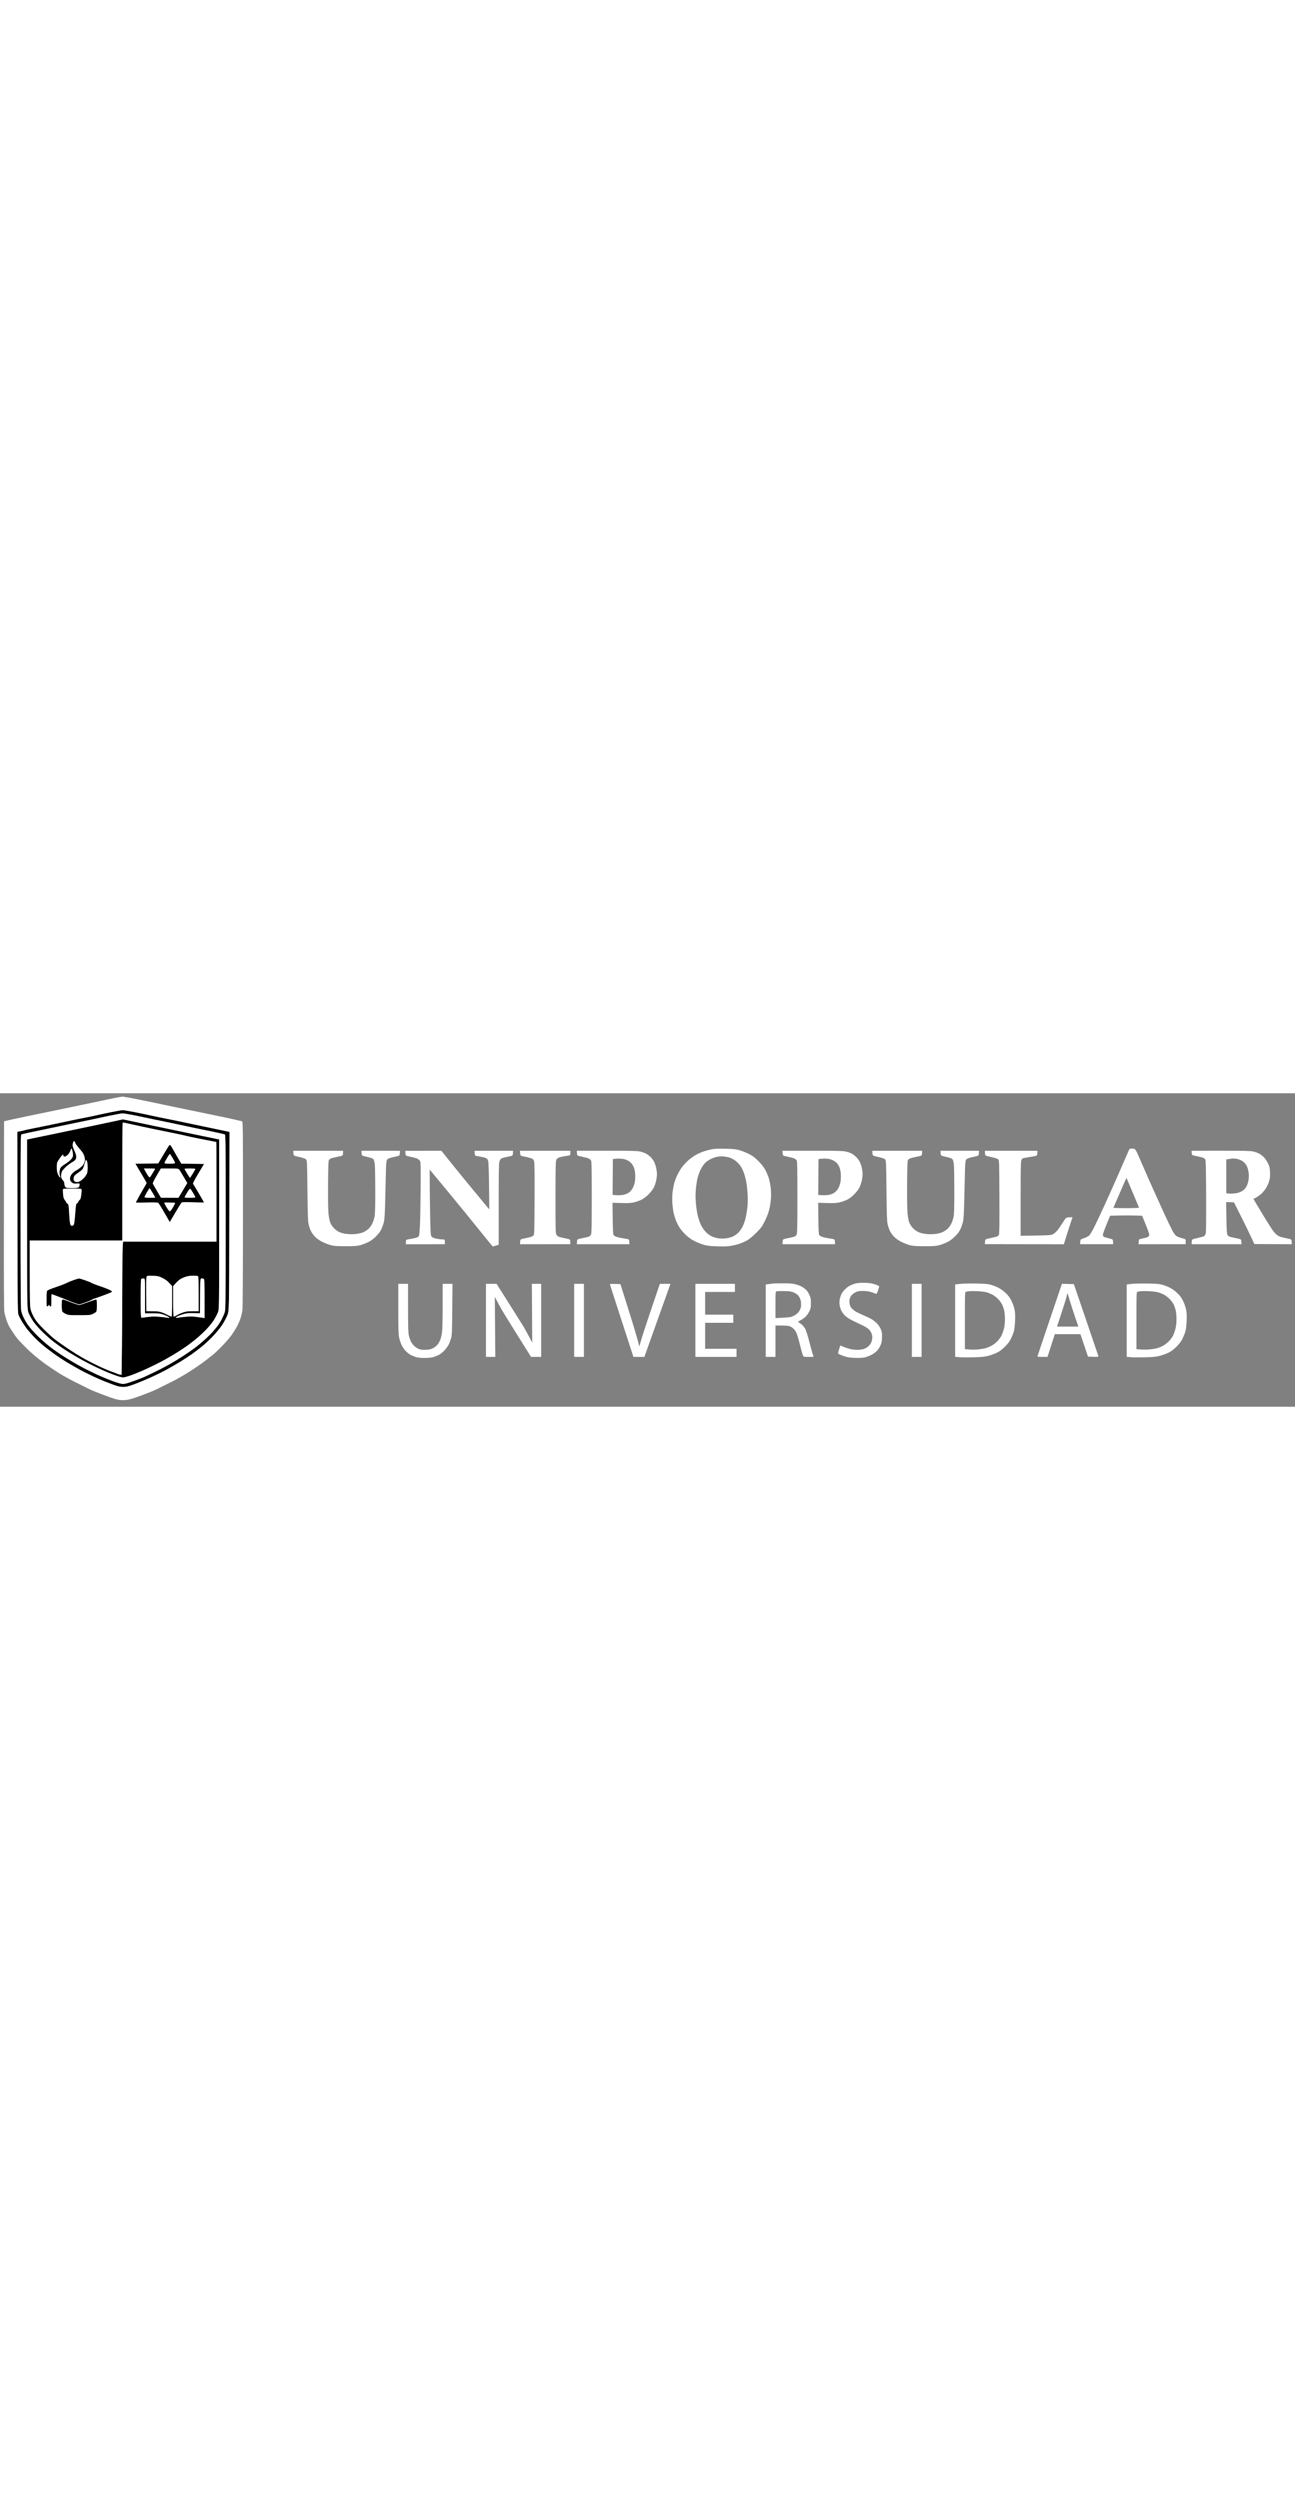 <svg xmlns="http://www.w3.org/2000/svg" width="300" viewBox="0 0 2393 579" version="1.1"><rect x="0" y="0" width="2393" height="579" fill="#808080" stroke="none"/><path d="M 204.500 35.025 C 194.050 37.124, 182.575 39.552, 179 40.420 C 175.425 41.288, 167.775 42.924, 162 44.055 C 156.225 45.187, 146.100 47.193, 139.500 48.514 C 132.900 49.835, 124.575 51.598, 121 52.432 C 117.425 53.266, 105.500 55.795, 94.500 58.051 C 83.500 60.307, 69.100 63.248, 62.500 64.585 C 55.900 65.923, 49.600 67.199, 48.500 67.420 C 47.400 67.641, 45.825 68.060, 45 68.352 C 44.175 68.643, 40.906 69.392, 37.736 70.015 L 31.971 71.148 32.236 238.324 C 32.500 405.500, 32.500 405.500, 34.737 410.754 C 35.967 413.643, 38.867 419.043, 41.181 422.754 C 43.495 426.464, 47.276 431.989, 49.584 435.030 C 51.891 438.072, 57.020 444.031, 60.982 448.274 C 64.944 452.516, 72.306 459.524, 77.343 463.846 C 82.379 468.168, 92.125 475.750, 99 480.695 C 105.875 485.640, 117.125 493.067, 124 497.200 C 130.875 501.333, 141.548 507.462, 147.717 510.819 C 153.887 514.177, 164.912 519.680, 172.217 523.049 C 179.523 526.418, 188.875 530.529, 193 532.186 C 197.125 533.843, 205 536.826, 210.500 538.815 C 218.321 541.644, 222.025 542.439, 227.500 542.466 C 233.433 542.495, 236.557 541.752, 248 537.590 C 255.425 534.890, 268.829 529.372, 277.787 525.329 C 286.744 521.286, 299.923 514.820, 307.073 510.960 C 314.223 507.101, 325.842 500.398, 332.893 496.066 C 339.944 491.733, 349.715 485.355, 354.607 481.892 C 359.498 478.430, 367.817 472.110, 373.093 467.848 C 378.369 463.587, 387.420 455.159, 393.206 449.121 C 398.993 443.082, 406.693 433.701, 410.318 428.273 C 413.942 422.846, 418.376 414.601, 420.171 409.953 C 423.435 401.500, 423.435 401.500, 423.737 236.392 L 424.040 71.284 416.770 69.729 C 412.772 68.874, 395.325 65.242, 378 61.658 C 360.675 58.074, 342.450 54.226, 337.500 53.108 C 332.550 51.990, 320.175 49.457, 310 47.479 C 299.825 45.500, 286.550 42.744, 280.500 41.354 C 274.450 39.964, 260.500 37.066, 249.500 34.914 C 238.500 32.762, 228.150 31.048, 226.500 31.104 C 224.850 31.161, 214.950 32.925, 204.500 35.025 M 202 41.526 C 190.725 43.901, 174.975 47.265, 167 49.001 C 159.025 50.737, 145.975 53.454, 138 55.037 C 130.025 56.621, 118.325 59.063, 112 60.465 C 105.675 61.867, 92.850 64.565, 83.500 66.461 C 74.150 68.358, 61.100 71.087, 54.500 72.527 C 47.900 73.967, 41.487 75.390, 40.250 75.689 C 38 76.233, 38 76.233, 38.008 235.367 C 38.013 341.384, 38.365 396.653, 39.062 400.952 C 39.707 404.926, 41.699 410.494, 44.251 415.452 C 46.529 419.878, 49.534 425.075, 50.929 427 C 52.324 428.925, 55.723 433.200, 58.483 436.500 C 61.242 439.800, 67.100 445.928, 71.500 450.118 C 75.900 454.309, 82.425 460.173, 86 463.150 C 89.575 466.128, 95.650 470.861, 99.500 473.668 C 103.350 476.475, 111.675 482.120, 118 486.212 C 124.325 490.304, 136.050 497.329, 144.056 501.823 C 152.062 506.318, 166.687 513.760, 176.556 518.362 C 186.425 522.964, 200.899 529.040, 208.720 531.864 C 218.008 535.219, 224.522 537, 227.505 537 C 230.534 537, 237.091 535.172, 246.989 531.569 C 255.193 528.582, 263.615 525.362, 265.703 524.413 C 267.791 523.465, 275.874 519.654, 283.665 515.944 C 291.455 512.235, 304.055 505.722, 311.665 501.470 C 319.274 497.218, 331.125 490.061, 338 485.565 C 344.875 481.069, 354.775 474.209, 360 470.322 C 365.225 466.434, 373.847 459.259, 379.160 454.377 C 384.473 449.494, 390.781 443.250, 393.177 440.500 C 395.574 437.750, 399.211 433.404, 401.260 430.841 C 403.308 428.279, 406.786 422.843, 408.987 418.761 C 411.189 414.680, 413.881 408.676, 414.970 405.420 C 416.911 399.618, 416.951 396.272, 416.975 237.867 C 417 76.233, 417 76.233, 414.750 75.689 C 413.512 75.390, 407.100 73.947, 400.500 72.483 C 393.900 71.019, 381.975 68.554, 374 67.005 C 366.025 65.456, 350.275 62.151, 339 59.660 C 327.725 57.169, 314.900 54.440, 310.500 53.595 C 306.100 52.750, 296.200 50.722, 288.500 49.088 C 280.800 47.454, 264.600 44.067, 252.500 41.561 C 240.400 39.055, 228.700 37.050, 226.500 37.105 C 224.300 37.161, 213.275 39.150, 202 41.526 M 220.500 49.612 C 217.200 50.385, 209.100 52.122, 202.500 53.471 C 195.900 54.819, 183.075 57.531, 174 59.496 C 164.925 61.462, 150.975 64.378, 143 65.976 C 135.025 67.575, 123.100 70.069, 116.500 71.519 C 109.900 72.969, 99.325 75.184, 93 76.441 C 86.675 77.698, 74.413 80.218, 65.750 82.040 L 50 85.353 50.012 242.427 C 50.024 399.500, 50.024 399.500, 53.351 407.119 C 55.181 411.310, 59.189 418.301, 62.257 422.656 C 65.326 427.010, 72.938 435.515, 79.173 441.555 C 85.407 447.594, 94.107 455.267, 98.504 458.606 C 102.902 461.944, 109.425 466.700, 113 469.174 C 116.575 471.648, 124.225 476.591, 130 480.157 C 135.775 483.723, 145.900 489.612, 152.500 493.242 C 159.100 496.872, 170.350 502.608, 177.500 505.988 C 184.650 509.368, 194.100 513.628, 198.500 515.454 C 202.900 517.281, 210.473 520.176, 215.330 521.888 C 220.186 523.599, 225.706 525, 227.596 525 C 229.486 525, 236.669 522.957, 243.558 520.460 C 250.447 517.962, 263.684 512.400, 272.973 508.099 C 282.262 503.797, 295.856 496.972, 303.181 492.930 C 310.506 488.889, 321.450 482.486, 327.500 478.701 C 333.550 474.916, 342.775 468.745, 348 464.987 C 353.225 461.229, 361.551 454.632, 366.502 450.327 C 371.453 446.022, 378.930 438.833, 383.118 434.351 C 387.305 429.869, 392.820 422.851, 395.373 418.755 C 397.926 414.660, 401.136 408.548, 402.507 405.174 C 405 399.040, 405 399.040, 405 242.158 L 405 85.276 399.250 84.076 C 396.087 83.416, 383.825 80.901, 372 78.486 C 360.175 76.071, 345.100 72.916, 338.500 71.476 C 331.900 70.035, 319.975 67.554, 312 65.963 C 304.025 64.372, 290.075 61.462, 281 59.496 C 271.925 57.531, 259.100 54.823, 252.500 53.479 C 245.900 52.135, 237.575 50.369, 234 49.553 C 230.425 48.738, 227.275 48.101, 227 48.138 C 226.725 48.175, 223.800 48.838, 220.500 49.612 M 226.667 54.667 C 226.300 55.033, 226 104.083, 226 163.667 L 226 272 140.500 272 L 55 272 55.058 332.750 C 55.109 386.980, 55.301 394.211, 56.844 400.123 C 57.795 403.766, 60.806 410.516, 63.536 415.123 C 67.212 421.327, 71.772 426.758, 81.112 436.057 C 88.048 442.964, 97.198 451.289, 101.444 454.557 C 105.690 457.826, 114.472 464.100, 120.960 468.500 C 127.447 472.900, 136.073 478.566, 140.128 481.091 C 144.182 483.615, 151.550 487.965, 156.500 490.755 C 161.450 493.546, 172.559 499.225, 181.186 503.375 C 189.814 507.525, 201.064 512.361, 206.186 514.122 C 211.309 515.883, 215.950 517.660, 216.500 518.072 C 217.050 518.484, 219.113 519.122, 221.085 519.491 L 224.671 520.161 225.335 464.416 C 225.701 433.756, 226 383.840, 226 353.492 C 226 323.144, 226.294 292.843, 226.654 286.157 L 227.307 274 313.654 274 L 400 274 400 182 C 400 131.400, 399.833 90, 399.629 90 C 399.424 90, 386.779 87.523, 371.527 84.497 C 356.276 81.470, 343.411 78.754, 342.938 78.462 C 342.465 78.169, 333.398 76.172, 322.789 74.022 C 312.180 71.873, 292.700 67.873, 279.500 65.134 C 266.300 62.394, 249.432 58.769, 242.015 57.077 C 234.598 55.384, 228.261 54, 227.932 54 C 227.603 54, 227.033 54.300, 226.667 54.667 M 134.999 91.503 C 134.363 93.430, 134.153 96.421, 134.533 98.150 C 134.912 99.878, 136.523 104.039, 138.111 107.396 C 139.699 110.753, 140.999 115.087, 140.999 117.027 C 141 118.968, 140.333 121.508, 139.517 122.673 C 138.701 123.837, 135.635 126.144, 132.703 127.799 C 129.771 129.453, 124.866 133.097, 121.803 135.897 C 118.740 138.696, 115.507 142.520, 114.617 144.394 C 113.728 146.269, 113 149.856, 113 152.366 C 113 156.012, 113.604 157.618, 116 160.347 C 118.073 162.709, 119 164.813, 119 167.160 C 119 169.027, 119.701 171.555, 120.557 172.777 C 122.003 174.842, 122.884 175, 132.985 175 C 141.535 175, 144.193 174.664, 145.429 173.429 C 146.293 172.564, 147 170.615, 147 169.096 C 147 166.366, 146.941 166.340, 141.570 166.786 C 137.161 167.151, 135.578 166.835, 133.147 165.104 C 131.477 163.915, 129.863 161.654, 129.498 159.990 C 129.137 158.349, 129.353 155.460, 129.977 153.569 C 130.601 151.679, 132.888 148.527, 135.059 146.566 C 137.230 144.605, 139.405 143, 139.893 143 C 140.381 143, 143.562 140.952, 146.962 138.449 C 151.189 135.338, 153.746 132.571, 155.050 129.699 C 156.098 127.390, 156.966 124.344, 156.978 122.932 C 156.990 121.519, 156.337 118.144, 155.526 115.432 C 154.479 111.928, 152.013 108.184, 147.006 102.500 C 143.131 98.100, 139.428 93.037, 138.779 91.250 C 138.130 89.463, 137.274 88, 136.877 88 C 136.480 88, 135.635 89.577, 134.999 91.503 M 302.946 111.779 L 292.391 129.500 271.258 129.770 L 250.124 130.039 260.562 147.628 C 266.303 157.302, 271 165.423, 271 165.675 C 271 165.927, 268.075 171.090, 264.500 177.150 C 260.925 183.209, 258 188.311, 258 188.487 C 258 188.664, 256.425 191.594, 254.500 195 C 252.575 198.406, 251 201.436, 251 201.733 C 251 202.030, 260.009 202.057, 271.021 201.792 C 284.731 201.462, 291.452 201.655, 292.342 202.405 C 293.057 203.007, 296.295 208, 299.539 213.500 C 302.782 219, 307.300 226.755, 309.579 230.733 L 313.723 237.965 323.956 220.526 C 329.584 210.935, 334.834 202.553, 335.621 201.900 C 336.686 201.016, 342.165 200.895, 357.026 201.427 C 368.012 201.820, 377 201.903, 377 201.610 C 377 201.318, 372.685 193.749, 367.410 184.789 C 362.136 175.830, 357.378 167.965, 356.838 167.311 C 356.151 166.479, 359.049 160.772, 366.488 148.311 L 377.120 130.500 356.120 130.230 L 335.121 129.961 331.405 123.843 C 329.361 120.479, 326.746 116.047, 325.594 113.995 C 324.442 111.943, 322.024 107.617, 320.221 104.382 C 318.417 101.147, 316.167 97.501, 315.221 96.279 C 313.517 94.080, 313.395 94.234, 302.946 111.779 M 130.115 106.010 C 129.454 108.215, 127.343 111.590, 125.424 113.510 C 123.323 115.610, 120.951 117, 119.467 117 C 117.608 117, 117 116.469, 117 114.845 C 117 112.716, 116.974 112.713, 114.847 114.595 C 113.663 115.643, 110.963 119.157, 108.847 122.405 C 105.158 128.068, 105 128.655, 105 136.717 C 105 143.676, 105.444 146.062, 107.578 150.573 C 108.996 153.570, 110.572 155.765, 111.080 155.450 C 111.639 155.105, 111.608 154.137, 111.003 153.005 C 110.451 151.975, 110 148.793, 110 145.934 C 110 142.543, 110.671 139.652, 111.930 137.618 C 112.991 135.903, 116.478 132.958, 119.680 131.073 C 122.881 129.189, 127.409 125.836, 129.742 123.623 C 132.473 121.033, 134.213 118.381, 134.625 116.183 C 134.978 114.304, 134.724 110.345, 134.061 107.384 C 133.399 104.423, 132.510 102, 132.087 102 C 131.663 102, 130.776 103.804, 130.115 106.010 M 308.593 119.718 C 306.067 123.964, 304 128.014, 304 128.718 C 304 129.670, 306.431 130, 313.441 130 C 318.634 130, 323.136 129.590, 323.446 129.088 C 323.756 128.586, 321.870 124.548, 319.255 120.113 C 316.640 115.678, 314.205 112.038, 313.843 112.025 C 313.482 112.011, 311.120 115.473, 308.593 119.718 M 156.623 129.250 C 155.658 132.688, 154.253 136.914, 153.502 138.642 C 152.623 140.663, 149.807 143.289, 145.609 146.004 C 142.019 148.326, 138.389 151.284, 137.541 152.577 C 136.694 153.871, 136 156.263, 136 157.893 C 136 159.523, 136.707 161.564, 137.571 162.429 C 138.436 163.293, 140.618 164, 142.421 164 C 144.439 164, 147.213 162.904, 149.636 161.149 C 151.801 159.581, 154.861 156.768, 156.437 154.899 C 158.014 153.029, 159.910 150.052, 160.652 148.282 C 161.397 146.504, 162 141.537, 162 137.181 C 162 132.846, 161.506 127.881, 160.902 126.149 C 160.298 124.417, 159.484 123, 159.091 123 C 158.699 123, 157.589 125.813, 156.623 129.250 M 269.211 145.006 C 271.020 148.309, 273.437 152.205, 274.582 153.664 C 276.663 156.316, 276.663 156.316, 280.515 149.908 C 282.634 146.384, 285.011 142.488, 285.798 141.250 C 287.230 139, 287.230 139, 276.576 139 L 265.922 139 269.211 145.006 M 289.557 152.096 C 284.662 160.424, 282.085 165.793, 282.480 166.846 C 282.822 167.756, 286.341 173.989, 290.301 180.699 L 297.500 192.898 313.650 192.949 L 329.800 193 337.926 179.381 L 346.052 165.761 340.397 156.131 C 337.286 150.834, 333.668 144.813, 332.356 142.750 C 329.972 139, 329.972 139, 313.613 139 L 297.255 139 289.557 152.096 M 341 139.592 C 341 139.917, 343.133 143.742, 345.739 148.092 C 348.346 152.441, 350.732 156, 351.040 156 C 351.349 156, 353.717 152.502, 356.301 148.227 C 358.885 143.952, 361 140.127, 361 139.727 C 361 139.327, 356.500 139, 351 139 C 345.500 139, 341 139.266, 341 139.592 M 271.601 182.666 C 269.090 186.975, 267.028 191.063, 267.018 191.750 C 267.005 192.668, 269.657 193, 277 193 C 282.500 193, 287 192.847, 287 192.660 C 287 192.472, 284.745 188.568, 281.989 183.982 C 279.234 179.397, 276.796 175.462, 276.572 175.239 C 276.348 175.015, 274.111 178.357, 271.601 182.666 M 116.491 177.014 C 116.147 177.571, 116.182 181.660, 116.569 186.099 C 117.125 192.472, 117.771 194.762, 119.637 196.980 C 120.936 198.525, 122 200.249, 122 200.811 C 122 201.373, 123.091 202.658, 124.423 203.667 C 126.623 205.331, 126.899 206.424, 127.408 215.500 C 127.717 221, 128.256 229.125, 128.607 233.556 C 128.957 237.987, 129.830 242.414, 130.546 243.394 C 131.263 244.374, 132.659 245.020, 133.649 244.829 C 134.640 244.638, 135.954 243.471, 136.570 242.235 C 137.187 240.999, 138.280 231.898, 138.999 222.012 C 140.145 206.275, 140.531 203.966, 142.103 203.467 C 143.090 203.154, 144.194 201.908, 144.555 200.699 C 144.917 199.489, 146.103 197.794, 147.191 196.932 C 148.669 195.760, 149.432 193.306, 150.209 187.225 C 150.780 182.750, 150.981 178.393, 150.655 177.544 C 150.154 176.239, 147.517 176, 133.590 176 C 123.538 176, 116.874 176.395, 116.491 177.014 M 345.620 183.795 C 343.079 188.129, 341 191.974, 341 192.338 C 341 192.702, 345.500 193, 351 193 C 356.500 193, 361 192.588, 361 192.085 C 361 191.582, 359.069 187.901, 356.709 183.905 C 354.349 179.909, 351.928 176.476, 351.329 176.276 C 350.731 176.077, 348.162 179.460, 345.620 183.795 M 303.469 202.049 C 303.282 202.352, 305.172 206.064, 307.668 210.299 C 310.437 214.998, 312.848 217.992, 313.853 217.978 C 314.856 217.965, 317.166 214.971, 319.760 210.322 C 322.103 206.122, 323.903 202.576, 323.760 202.441 C 323.617 202.306, 319.069 202.039, 313.654 201.848 C 308.238 201.657, 303.655 201.747, 303.469 202.049 M 271.196 338.264 C 270.274 339.375, 270.037 347.503, 270.236 371.113 L 270.500 402.486 282 402.590 C 291.062 402.672, 294.742 403.147, 299.358 404.830 C 302.579 406.005, 307.702 408.313, 310.741 409.959 C 313.781 411.606, 316.657 412.712, 317.134 412.417 C 317.610 412.123, 318 399.345, 318 384.022 L 318 356.161 312.908 350.590 C 309.345 346.691, 305.544 343.895, 300.249 341.279 C 293.299 337.844, 291.856 337.508, 282.551 337.164 C 274.503 336.866, 272.168 337.092, 271.196 338.264 M 342.666 339.074 C 339.458 340.177, 335.155 342.139, 333.105 343.434 C 331.054 344.728, 327.267 348.134, 324.688 351.002 L 320 356.216 320 384.049 C 320 400.852, 320.382 412.118, 320.965 412.478 C 321.496 412.806, 323.699 411.904, 325.861 410.473 C 328.023 409.042, 333.102 406.689, 337.146 405.243 C 343.371 403.018, 346.227 402.606, 355.750 402.557 L 367 402.500 367 370.357 C 367 341.969, 366.815 338.143, 365.418 337.607 C 364.548 337.273, 360.386 337.015, 356.168 337.033 C 351.174 337.055, 346.466 337.767, 342.666 339.074 M 136.140 345.008 C 131.542 346.601, 125.653 349.018, 123.052 350.378 C 120.452 351.737, 114.989 353.967, 110.912 355.333 C 106.835 356.699, 100.135 359.053, 96.022 360.565 C 91.909 362.076, 87.972 363.886, 87.272 364.585 C 86.362 365.495, 86 369.895, 86 380.036 C 86 392.554, 86.185 394.143, 87.582 393.607 C 88.452 393.273, 89.378 393, 89.641 393 C 89.903 393, 89.840 392.550, 89.500 392 C 89.160 391.450, 89.373 391, 89.972 391 C 90.572 391, 91.322 391.675, 91.638 392.500 C 91.955 393.325, 92.841 394, 93.607 394 C 94.717 394, 95 391.663, 95 382.500 C 95 376.175, 95.144 371, 95.321 371 C 95.497 371, 100.560 372.847, 106.571 375.104 C 112.582 377.361, 119.525 380.125, 122 381.245 C 124.475 382.366, 130.550 384.792, 135.500 386.636 C 140.450 388.481, 145.344 389.992, 146.377 389.995 C 147.409 389.998, 153.259 388.125, 159.377 385.833 C 165.494 383.541, 170.650 381.291, 170.833 380.833 C 171.017 380.375, 171.637 380, 172.211 380 C 172.786 380, 179.995 377.516, 188.231 374.480 C 196.467 371.444, 204.060 368.503, 205.103 367.945 C 206.146 367.386, 207 366.545, 207 366.075 C 207 365.605, 204.863 364.210, 202.250 362.974 C 199.637 361.739, 193.900 359.476, 189.500 357.944 C 185.100 356.413, 178.800 354.183, 175.500 352.988 C 172.200 351.794, 168.951 350.363, 168.279 349.810 C 167.608 349.256, 162.662 347.273, 157.289 345.402 C 151.916 343.531, 146.841 342.025, 146.010 342.055 C 145.180 342.085, 140.738 343.414, 136.140 345.008 M 261.250 342.662 C 260.282 343.053, 260 351.311, 260 379.208 C 260 415.250, 260 415.250, 263.233 414.603 C 265.011 414.248, 270.560 413.500, 275.565 412.942 C 281.757 412.252, 288.140 412.257, 295.547 412.959 C 301.532 413.526, 308.020 414.288, 309.965 414.652 C 313.104 415.240, 313.354 415.137, 312.195 413.738 C 311.477 412.872, 307.427 410.889, 303.195 409.331 C 296.134 406.733, 294.367 406.500, 281.750 406.500 L 267.999 406.500 268 374.250 C 268 342, 268 342, 265.250 342.079 C 263.738 342.122, 261.938 342.385, 261.250 342.662 M 369.764 374.232 L 369.500 406.465 358 406.183 C 349.956 405.986, 344.745 406.370, 340.661 407.461 C 337.450 408.319, 332.612 409.972, 329.911 411.134 C 327.210 412.296, 325 413.697, 325 414.248 C 325 414.826, 326.258 414.998, 327.972 414.656 C 329.606 414.329, 335.871 413.569, 341.894 412.967 C 349.600 412.196, 355.460 412.179, 361.672 412.908 C 366.527 413.477, 372.188 414.240, 374.250 414.602 L 378 415.262 378 379.831 C 378 353.607, 377.688 344.088, 376.800 343.200 C 376.140 342.540, 374.346 342, 372.814 342 C 370.028 342, 370.028 342, 369.764 374.232 M 114.667 381.667 C 114.300 382.033, 114 386.563, 114 391.732 C 114 396.902, 114.486 402.039, 115.080 403.149 C 115.673 404.258, 118.486 406.249, 121.330 407.573 C 126.253 409.865, 127.457 409.980, 146.500 409.968 C 164.456 409.957, 166.958 409.748, 170.982 407.923 C 173.447 406.805, 176.260 405.170, 177.232 404.290 C 178.716 402.947, 179 400.946, 179 391.845 C 179 382.182, 178.809 381, 177.250 381.002 C 176.287 381.003, 169.464 383.253, 162.088 386.002 C 154.711 388.751, 147.732 391, 146.579 391 C 145.427 391, 140.887 389.708, 136.492 388.130 C 132.096 386.551, 126.121 384.301, 123.213 383.130 C 120.305 381.958, 117.343 381, 116.630 381 C 115.917 381, 115.033 381.300, 114.667 381.667" stroke="none" fill="#000" fill-rule="evenodd"/><path d="M 203 10.515 C 191.725 12.855, 178 15.761, 172.500 16.973 C 167 18.185, 147.425 22.271, 129 26.053 C 110.575 29.835, 87.175 34.682, 77 36.823 C 66.825 38.964, 53.550 41.702, 47.500 42.906 C 41.450 44.110, 29.975 46.572, 22 48.378 L 7.500 51.662 7.219 224.581 C 7.022 346.173, 7.263 399.429, 8.031 404 C 8.632 407.575, 10.455 414.493, 12.083 419.372 C 13.712 424.252, 16.757 430.777, 18.850 433.872 C 20.944 436.968, 24.372 442.200, 26.468 445.500 C 28.565 448.800, 32.354 453.723, 34.890 456.439 C 37.425 459.156, 43.100 465.037, 47.500 469.508 C 51.900 473.979, 59.550 480.991, 64.500 485.088 C 69.450 489.186, 76.875 495.017, 81 498.047 C 85.125 501.076, 91.875 505.762, 96 508.459 C 100.125 511.156, 105.300 514.577, 107.500 516.061 C 109.700 517.545, 114.200 520.250, 117.500 522.073 C 120.800 523.896, 126.650 527.112, 130.500 529.219 C 134.350 531.327, 143.125 535.752, 150 539.052 C 156.875 542.353, 164.139 545.943, 166.143 547.030 C 168.146 548.118, 177.973 552.163, 187.980 556.020 C 197.987 559.876, 209.839 563.981, 214.318 565.142 C 220.608 566.773, 224.305 567.138, 230.561 566.748 C 236.486 566.378, 241.730 565.169, 250.081 562.246 C 256.361 560.048, 266.787 556.195, 273.248 553.684 C 279.710 551.172, 287.135 547.990, 289.748 546.612 C 292.362 545.235, 299.675 541.624, 306 538.590 C 312.325 535.555, 321.100 531.114, 325.500 528.721 C 329.900 526.329, 338.225 521.520, 344 518.036 C 349.775 514.552, 358.775 508.738, 364 505.115 C 369.225 501.493, 376.473 496.273, 380.106 493.515 C 383.739 490.757, 389.820 485.979, 393.618 482.897 C 397.417 479.815, 405.584 471.996, 411.768 465.521 C 417.951 459.046, 425.412 450.317, 428.347 446.124 C 431.282 441.931, 435.541 435.111, 437.812 430.969 C 440.083 426.827, 443.102 419.881, 444.521 415.532 C 445.940 411.184, 447.515 404.448, 448.020 400.563 C 448.545 396.522, 448.951 320.460, 448.969 222.769 C 449 52.038, 449 52.038, 446.750 51.540 C 445.512 51.266, 440.450 50.123, 435.500 49 C 430.550 47.877, 425.375 46.685, 424 46.351 C 422.625 46.018, 407.775 42.924, 391 39.476 C 374.225 36.028, 356 32.262, 350.500 31.106 C 345 29.951, 335.100 27.897, 328.500 26.540 C 321.900 25.184, 310.875 22.882, 304 21.424 C 297.125 19.967, 287.450 17.917, 282.500 16.870 C 277.550 15.823, 263.375 12.951, 251 10.488 C 238.625 8.026, 227.375 6.067, 226 6.136 C 224.625 6.205, 214.275 8.176, 203 10.515 M 204.500 35.025 C 194.050 37.124, 182.575 39.552, 179 40.420 C 175.425 41.288, 167.775 42.924, 162 44.055 C 156.225 45.187, 146.100 47.193, 139.500 48.514 C 132.900 49.835, 124.575 51.598, 121 52.432 C 117.425 53.266, 105.500 55.795, 94.500 58.051 C 83.500 60.307, 69.100 63.248, 62.500 64.585 C 55.900 65.923, 49.600 67.199, 48.500 67.420 C 47.400 67.641, 45.825 68.060, 45 68.352 C 44.175 68.643, 40.906 69.392, 37.736 70.015 L 31.971 71.148 32.236 238.324 C 32.500 405.500, 32.500 405.500, 34.737 410.754 C 35.967 413.643, 38.867 419.043, 41.181 422.754 C 43.495 426.464, 47.276 431.989, 49.584 435.030 C 51.891 438.072, 57.020 444.031, 60.982 448.274 C 64.944 452.516, 72.306 459.524, 77.343 463.846 C 82.379 468.168, 92.125 475.750, 99 480.695 C 105.875 485.640, 117.125 493.067, 124 497.200 C 130.875 501.333, 141.548 507.462, 147.717 510.819 C 153.887 514.177, 164.912 519.680, 172.217 523.049 C 179.523 526.418, 188.875 530.529, 193 532.186 C 197.125 533.843, 205 536.826, 210.500 538.815 C 218.321 541.644, 222.025 542.439, 227.500 542.466 C 233.433 542.495, 236.557 541.752, 248 537.590 C 255.425 534.890, 268.829 529.372, 277.787 525.329 C 286.744 521.286, 299.923 514.820, 307.073 510.960 C 314.223 507.101, 325.842 500.398, 332.893 496.066 C 339.944 491.733, 349.715 485.355, 354.607 481.892 C 359.498 478.430, 367.817 472.110, 373.093 467.848 C 378.369 463.587, 387.420 455.159, 393.206 449.121 C 398.993 443.082, 406.693 433.701, 410.318 428.273 C 413.942 422.846, 418.376 414.601, 420.171 409.953 C 423.435 401.500, 423.435 401.500, 423.737 236.392 L 424.040 71.284 416.770 69.729 C 412.772 68.874, 395.325 65.242, 378 61.658 C 360.675 58.074, 342.450 54.226, 337.500 53.108 C 332.550 51.990, 320.175 49.457, 310 47.479 C 299.825 45.500, 286.550 42.744, 280.500 41.354 C 274.450 39.964, 260.500 37.066, 249.500 34.914 C 238.500 32.762, 228.150 31.048, 226.500 31.104 C 224.850 31.161, 214.950 32.925, 204.500 35.025 M 202 41.526 C 190.725 43.901, 174.975 47.265, 167 49.001 C 159.025 50.737, 145.975 53.454, 138 55.037 C 130.025 56.621, 118.325 59.063, 112 60.465 C 105.675 61.867, 92.850 64.565, 83.500 66.461 C 74.150 68.358, 61.100 71.087, 54.500 72.527 C 47.900 73.967, 41.487 75.390, 40.250 75.689 C 38 76.233, 38 76.233, 38.008 235.367 C 38.013 341.384, 38.365 396.653, 39.062 400.952 C 39.707 404.926, 41.699 410.494, 44.251 415.452 C 46.529 419.878, 49.534 425.075, 50.929 427 C 52.324 428.925, 55.723 433.200, 58.483 436.500 C 61.242 439.800, 67.100 445.928, 71.500 450.118 C 75.900 454.309, 82.425 460.173, 86 463.150 C 89.575 466.128, 95.650 470.861, 99.500 473.668 C 103.350 476.475, 111.675 482.120, 118 486.212 C 124.325 490.304, 136.050 497.329, 144.056 501.823 C 152.062 506.318, 166.687 513.760, 176.556 518.362 C 186.425 522.964, 200.899 529.040, 208.720 531.864 C 218.008 535.219, 224.522 537, 227.505 537 C 230.534 537, 237.091 535.172, 246.989 531.569 C 255.193 528.582, 263.615 525.362, 265.703 524.413 C 267.791 523.465, 275.874 519.654, 283.665 515.944 C 291.455 512.235, 304.055 505.722, 311.665 501.470 C 319.274 497.218, 331.125 490.061, 338 485.565 C 344.875 481.069, 354.775 474.209, 360 470.322 C 365.225 466.434, 373.847 459.259, 379.160 454.377 C 384.473 449.494, 390.781 443.250, 393.177 440.500 C 395.574 437.750, 399.211 433.404, 401.260 430.841 C 403.308 428.279, 406.786 422.843, 408.987 418.761 C 411.189 414.680, 413.881 408.676, 414.970 405.420 C 416.911 399.618, 416.951 396.272, 416.975 237.867 C 417 76.233, 417 76.233, 414.750 75.689 C 413.512 75.390, 407.100 73.947, 400.500 72.483 C 393.900 71.019, 381.975 68.554, 374 67.005 C 366.025 65.456, 350.275 62.151, 339 59.660 C 327.725 57.169, 314.900 54.440, 310.500 53.595 C 306.100 52.750, 296.200 50.722, 288.500 49.088 C 280.800 47.454, 264.600 44.067, 252.500 41.561 C 240.400 39.055, 228.700 37.050, 226.500 37.105 C 224.300 37.161, 213.275 39.150, 202 41.526 M 220.500 49.612 C 217.200 50.385, 209.100 52.122, 202.500 53.471 C 195.900 54.819, 183.075 57.531, 174 59.496 C 164.925 61.462, 150.975 64.378, 143 65.976 C 135.025 67.575, 123.100 70.069, 116.500 71.519 C 109.900 72.969, 99.325 75.184, 93 76.441 C 86.675 77.698, 74.413 80.218, 65.750 82.040 L 50 85.353 50.012 242.427 C 50.024 399.500, 50.024 399.500, 53.351 407.119 C 55.181 411.310, 59.189 418.301, 62.257 422.656 C 65.326 427.010, 72.938 435.515, 79.173 441.555 C 85.407 447.594, 94.107 455.267, 98.504 458.606 C 102.902 461.944, 109.425 466.700, 113 469.174 C 116.575 471.648, 124.225 476.591, 130 480.157 C 135.775 483.723, 145.900 489.612, 152.500 493.242 C 159.100 496.872, 170.350 502.608, 177.500 505.988 C 184.650 509.368, 194.100 513.628, 198.500 515.454 C 202.900 517.281, 210.473 520.176, 215.330 521.888 C 220.186 523.599, 225.706 525, 227.596 525 C 229.486 525, 236.669 522.957, 243.558 520.460 C 250.447 517.962, 263.684 512.400, 272.973 508.099 C 282.262 503.797, 295.856 496.972, 303.181 492.930 C 310.506 488.889, 321.450 482.486, 327.500 478.701 C 333.550 474.916, 342.775 468.745, 348 464.987 C 353.225 461.229, 361.551 454.632, 366.502 450.327 C 371.453 446.022, 378.930 438.833, 383.118 434.351 C 387.305 429.869, 392.820 422.851, 395.373 418.755 C 397.926 414.660, 401.136 408.548, 402.507 405.174 C 405 399.040, 405 399.040, 405 242.158 L 405 85.276 399.250 84.076 C 396.087 83.416, 383.825 80.901, 372 78.486 C 360.175 76.071, 345.100 72.916, 338.500 71.476 C 331.900 70.035, 319.975 67.554, 312 65.963 C 304.025 64.372, 290.075 61.462, 281 59.496 C 271.925 57.531, 259.100 54.823, 252.500 53.479 C 245.900 52.135, 237.575 50.369, 234 49.553 C 230.425 48.738, 227.275 48.101, 227 48.138 C 226.725 48.175, 223.800 48.838, 220.500 49.612 M 226.667 54.667 C 226.300 55.033, 226 104.083, 226 163.667 L 226 272 140.500 272 L 55 272 55.058 332.750 C 55.109 386.980, 55.301 394.211, 56.844 400.123 C 57.795 403.766, 60.806 410.516, 63.536 415.123 C 67.212 421.327, 71.772 426.758, 81.112 436.057 C 88.048 442.964, 97.198 451.289, 101.444 454.557 C 105.690 457.826, 114.472 464.100, 120.960 468.500 C 127.447 472.900, 136.073 478.566, 140.128 481.091 C 144.182 483.615, 151.550 487.965, 156.500 490.755 C 161.450 493.546, 172.559 499.225, 181.186 503.375 C 189.814 507.525, 201.064 512.361, 206.186 514.122 C 211.309 515.883, 215.950 517.660, 216.500 518.072 C 217.050 518.484, 219.113 519.122, 221.085 519.491 L 224.671 520.161 225.335 464.416 C 225.701 433.756, 226 383.840, 226 353.492 C 226 323.144, 226.294 292.843, 226.654 286.157 L 227.307 274 313.654 274 L 400 274 400 182 C 400 131.400, 399.833 90, 399.629 90 C 399.424 90, 386.779 87.523, 371.527 84.497 C 356.276 81.470, 343.411 78.754, 342.938 78.462 C 342.465 78.169, 333.398 76.172, 322.789 74.022 C 312.180 71.873, 292.700 67.873, 279.500 65.134 C 266.300 62.394, 249.432 58.769, 242.015 57.077 C 234.598 55.384, 228.261 54, 227.932 54 C 227.603 54, 227.033 54.300, 226.667 54.667 M 134.999 91.503 C 134.363 93.430, 134.153 96.421, 134.533 98.150 C 134.912 99.878, 136.523 104.039, 138.111 107.396 C 139.699 110.753, 140.999 115.087, 140.999 117.027 C 141 118.968, 140.333 121.508, 139.517 122.673 C 138.701 123.837, 135.635 126.144, 132.703 127.799 C 129.771 129.453, 124.866 133.097, 121.803 135.897 C 118.740 138.696, 115.507 142.520, 114.617 144.394 C 113.728 146.269, 113 149.856, 113 152.366 C 113 156.012, 113.604 157.618, 116 160.347 C 118.073 162.709, 119 164.813, 119 167.160 C 119 169.027, 119.701 171.555, 120.557 172.777 C 122.003 174.842, 122.884 175, 132.985 175 C 141.535 175, 144.193 174.664, 145.429 173.429 C 146.293 172.564, 147 170.615, 147 169.096 C 147 166.366, 146.941 166.340, 141.570 166.786 C 137.161 167.151, 135.578 166.835, 133.147 165.104 C 131.477 163.915, 129.863 161.654, 129.498 159.990 C 129.137 158.349, 129.353 155.460, 129.977 153.569 C 130.601 151.679, 132.888 148.527, 135.059 146.566 C 137.230 144.605, 139.405 143, 139.893 143 C 140.381 143, 143.562 140.952, 146.962 138.449 C 151.189 135.338, 153.746 132.571, 155.050 129.699 C 156.098 127.390, 156.966 124.344, 156.978 122.932 C 156.990 121.519, 156.337 118.144, 155.526 115.432 C 154.479 111.928, 152.013 108.184, 147.006 102.500 C 143.131 98.100, 139.428 93.037, 138.779 91.250 C 138.130 89.463, 137.274 88, 136.877 88 C 136.480 88, 135.635 89.577, 134.999 91.503 M 302.946 111.779 L 292.391 129.500 271.258 129.770 L 250.124 130.039 260.562 147.628 C 266.303 157.302, 271 165.423, 271 165.675 C 271 165.927, 268.075 171.090, 264.500 177.150 C 260.925 183.209, 258 188.311, 258 188.487 C 258 188.664, 256.425 191.594, 254.500 195 C 252.575 198.406, 251 201.436, 251 201.733 C 251 202.030, 260.009 202.057, 271.021 201.792 C 284.731 201.462, 291.452 201.655, 292.342 202.405 C 293.057 203.007, 296.295 208, 299.539 213.500 C 302.782 219, 307.300 226.755, 309.579 230.733 L 313.723 237.965 323.956 220.526 C 329.584 210.935, 334.834 202.553, 335.621 201.900 C 336.686 201.016, 342.165 200.895, 357.026 201.427 C 368.012 201.820, 377 201.903, 377 201.610 C 377 201.318, 372.685 193.749, 367.410 184.789 C 362.136 175.830, 357.378 167.965, 356.838 167.311 C 356.151 166.479, 359.049 160.772, 366.488 148.311 L 377.120 130.500 356.120 130.230 L 335.121 129.961 331.405 123.843 C 329.361 120.479, 326.746 116.047, 325.594 113.995 C 324.442 111.943, 322.024 107.617, 320.221 104.382 C 318.417 101.147, 316.167 97.501, 315.221 96.279 C 313.517 94.080, 313.395 94.234, 302.946 111.779 M 130.115 106.010 C 129.454 108.215, 127.343 111.590, 125.424 113.510 C 123.323 115.610, 120.951 117, 119.467 117 C 117.608 117, 117 116.469, 117 114.845 C 117 112.716, 116.974 112.713, 114.847 114.595 C 113.663 115.643, 110.963 119.157, 108.847 122.405 C 105.158 128.068, 105 128.655, 105 136.717 C 105 143.676, 105.444 146.062, 107.578 150.573 C 108.996 153.570, 110.572 155.765, 111.080 155.450 C 111.639 155.105, 111.608 154.137, 111.003 153.005 C 110.451 151.975, 110 148.793, 110 145.934 C 110 142.543, 110.671 139.652, 111.930 137.618 C 112.991 135.903, 116.478 132.958, 119.680 131.073 C 122.881 129.189, 127.409 125.836, 129.742 123.623 C 132.473 121.033, 134.213 118.381, 134.625 116.183 C 134.978 114.304, 134.724 110.345, 134.061 107.384 C 133.399 104.423, 132.510 102, 132.087 102 C 131.663 102, 130.776 103.804, 130.115 106.010 M 1313 103.905 C 1308.325 104.935, 1301.350 106.971, 1297.500 108.431 C 1293.650 109.891, 1287.449 112.894, 1283.719 115.105 C 1279.990 117.317, 1273.985 121.889, 1270.375 125.266 C 1266.765 128.642, 1261.820 134.197, 1259.385 137.609 C 1256.950 141.021, 1253.217 147.568, 1251.089 152.156 C 1248.961 156.745, 1246.484 163.501, 1245.584 167.169 C 1244.684 170.837, 1243.454 177.812, 1242.852 182.669 C 1242.250 187.526, 1242.032 196.110, 1242.368 201.744 C 1242.705 207.379, 1243.698 215.479, 1244.575 219.744 C 1245.453 224.010, 1247.441 230.780, 1248.994 234.790 C 1250.547 238.799, 1253.719 244.999, 1256.044 248.568 C 1258.369 252.136, 1263.638 258.200, 1267.752 262.042 C 1273.084 267.021, 1277.858 270.321, 1284.367 273.524 C 1289.390 275.997, 1297.100 278.975, 1301.500 280.143 C 1307.611 281.766, 1313.514 282.379, 1326.500 282.741 C 1339.683 283.109, 1345.478 282.845, 1352.312 281.564 C 1357.159 280.655, 1364.276 278.775, 1368.129 277.385 C 1371.982 275.996, 1377.917 273.250, 1381.317 271.283 C 1384.920 269.200, 1391.692 263.492, 1397.545 257.604 C 1406.585 248.510, 1408.164 246.350, 1413.329 236 C 1416.976 228.692, 1419.963 220.918, 1421.521 214.673 C 1422.870 209.269, 1424.268 199.996, 1424.628 194.067 C 1425.034 187.389, 1424.811 179.524, 1424.042 173.394 C 1423.359 167.952, 1421.723 160.125, 1420.406 156 C 1419.088 151.875, 1416.146 145.125, 1413.866 141 C 1411.066 135.933, 1406.910 130.707, 1401.055 124.890 C 1393.919 117.800, 1390.722 115.459, 1382.945 111.630 C 1377.750 109.073, 1369.900 106.022, 1365.500 104.851 C 1359.102 103.148, 1353.896 102.653, 1339.500 102.378 C 1324.688 102.095, 1319.995 102.365, 1313 103.905 M 2084.148 109.454 C 2082.407 113.603, 2074.404 131.961, 2066.365 150.249 C 2058.326 168.537, 2046.798 194.300, 2040.746 207.500 C 2034.695 220.700, 2026.624 237.800, 2022.811 245.500 C 2018.998 253.200, 2014.594 260.803, 2013.025 262.395 C 2011.358 264.086, 2007.329 266.244, 2003.336 267.585 C 1996.500 269.880, 1996.500 269.880, 1996.200 274.315 L 1995.901 278.750 2026.500 278.750 L 2057.099 278.750 2056.800 274.221 C 2056.500 269.692, 2056.500 269.692, 2048.582 267.829 C 2044.227 266.804, 2040.064 265.468, 2039.332 264.860 C 2038.599 264.252, 2038 262.664, 2038 261.330 C 2038 259.997, 2040.984 251.559, 2044.632 242.581 L 2051.263 226.256 2066.956 225.804 C 2075.587 225.555, 2088.927 225.552, 2096.600 225.797 L 2110.551 226.242 2117.391 243.093 C 2122.139 254.789, 2124.047 260.678, 2123.628 262.345 C 2123.289 263.695, 2121.816 265.239, 2120.263 265.871 C 2118.743 266.489, 2114.575 267.577, 2111 268.288 C 2104.500 269.581, 2104.500 269.581, 2104.199 274.202 L 2103.898 278.823 2147.449 278.778 L 2191 278.733 2191 274.088 C 2191 269.443, 2191 269.443, 2184.043 267.651 C 2180.217 266.665, 2175.627 264.876, 2173.844 263.674 C 2171.831 262.317, 2168.980 258.460, 2166.322 253.495 C 2163.968 249.098, 2157.475 235.600, 2151.892 223.500 C 2146.310 211.400, 2136.112 188.900, 2129.229 173.500 C 2122.347 158.100, 2112.561 135.825, 2107.483 124 C 2098.249 102.500, 2098.249 102.500, 2092.782 102.205 C 2087.315 101.910, 2087.315 101.910, 2084.148 109.454 M 542.199 110.748 C 542.500 115.296, 542.500 115.296, 552.962 117.638 C 559.793 119.166, 564.131 120.686, 565.462 122.016 C 567.449 124.002, 567.515 125.448, 568.101 179.776 C 568.594 225.511, 568.985 236.694, 570.280 242.163 C 571.149 245.828, 573.069 251.383, 574.547 254.507 C 576.043 257.670, 579.623 262.540, 582.623 265.492 C 586.075 268.889, 590.976 272.239, 596.256 274.810 C 600.790 277.019, 607.650 279.645, 611.500 280.647 C 617.128 282.111, 622.421 282.471, 638.500 282.484 C 654.785 282.497, 659.800 282.157, 665.500 280.654 C 669.350 279.639, 675.875 277.170, 680 275.168 C 685.279 272.605, 689.603 269.450, 694.602 264.514 C 699.559 259.618, 702.622 255.537, 704.746 251 C 706.419 247.425, 708.529 241.350, 709.435 237.500 C 710.723 232.028, 711.283 221.549, 712.001 189.500 C 712.507 166.950, 713.095 143.311, 713.308 136.968 C 713.521 130.626, 714.197 124.500, 714.810 123.356 C 715.422 122.211, 717.178 120.759, 718.712 120.129 C 720.245 119.500, 725.325 118.168, 730 117.170 C 738.500 115.355, 738.500 115.355, 738.801 110.773 L 739.102 106.191 703.498 106.149 L 667.895 106.106 668.197 110.706 C 668.500 115.306, 668.500 115.306, 678.428 117.513 C 685.595 119.107, 688.839 120.317, 690.093 121.867 C 691.188 123.219, 692.121 126.876, 692.616 131.756 C 693.049 136.015, 693.424 157.725, 693.451 180 C 693.486 208.849, 693.131 222.514, 692.217 227.500 C 691.511 231.350, 689.594 237.264, 687.957 240.642 C 686.320 244.021, 683.126 248.460, 680.860 250.507 C 678.594 252.555, 674.433 255.286, 671.614 256.576 C 668.633 257.941, 662.934 259.325, 657.994 259.883 C 652.589 260.494, 646.417 260.497, 641.021 259.890 C 635.832 259.307, 630.399 257.956, 627.021 256.411 C 623.807 254.941, 619.535 251.794, 616.799 248.881 C 614.021 245.924, 611.261 241.641, 610.054 238.414 C 608.854 235.207, 607.569 228.108, 606.942 221.226 C 606.317 214.368, 606.004 192.062, 606.187 167.500 C 606.419 136.361, 606.821 124.939, 607.742 123.330 C 608.426 122.137, 610.589 120.631, 612.550 119.984 C 614.511 119.336, 620.027 118.017, 624.808 117.052 C 633.500 115.297, 633.500 115.297, 633.801 110.748 L 634.101 106.200 588 106.200 L 541.899 106.200 542.199 110.748 M 749.201 110.846 C 749.500 115.425, 749.500 115.425, 757.500 117.035 C 761.900 117.921, 767.121 119.188, 769.103 119.852 C 771.085 120.515, 773.785 122.210, 775.103 123.617 C 777.500 126.176, 777.500 126.176, 777.263 172.838 C 777.133 198.502, 776.631 228.980, 776.147 240.566 C 775.663 252.152, 774.787 262.530, 774.199 263.628 C 773.611 264.726, 771.414 266.155, 769.315 266.805 C 767.217 267.454, 762.013 268.538, 757.750 269.213 C 750 270.442, 750 270.442, 750 274.665 L 750 278.889 786 278.853 L 822 278.818 822 274.409 C 822 270, 822 270, 817.447 270 C 814.943 270, 809.753 269.285, 805.913 268.412 C 800.500 267.181, 798.550 266.244, 797.239 264.241 C 795.763 261.990, 795.458 257.029, 794.856 225.579 C 794.476 205.736, 794.128 178.564, 794.083 165.198 L 794 140.896 827.784 181.698 C 846.366 204.139, 872.473 236.113, 885.801 252.750 C 899.130 269.387, 910.325 283, 910.679 283 C 911.034 283, 913.618 282.277, 916.422 281.393 L 921.519 279.786 921.509 205.143 C 921.502 147.060, 921.786 129.557, 922.789 126.247 C 923.498 123.908, 925.073 121.346, 926.289 120.554 C 927.505 119.762, 932.775 118.279, 938 117.259 C 947.500 115.404, 947.500 115.404, 947.801 110.801 L 948.101 106.198 912.501 106.216 L 876.900 106.234 877.200 110.828 C 877.500 115.421, 877.500 115.421, 885.749 116.697 C 890.285 117.398, 895.542 118.617, 897.430 119.406 C 900.040 120.497, 901.141 121.758, 902.027 124.670 C 902.799 127.208, 903.358 143.002, 903.685 171.500 L 904.178 214.500 900.839 210.571 C 899.002 208.410, 886.519 193.335, 873.098 177.071 C 859.677 160.807, 841.254 138.205, 832.158 126.845 L 815.620 106.189 782.261 106.229 L 748.901 106.268 749.201 110.846 M 961.199 110.798 C 961.500 115.418, 961.500 115.418, 970.146 117.152 C 974.901 118.106, 980.385 119.552, 982.332 120.366 C 985.076 121.512, 986.125 122.706, 986.991 125.672 C 987.779 128.370, 988.019 148.897, 987.805 195.223 C 987.500 260.945, 987.500 260.945, 985.346 263.099 C 983.804 264.640, 980.111 265.867, 972.346 267.415 C 961.500 269.578, 961.500 269.578, 961.199 274.190 L 960.899 278.802 1007.499 278.781 L 1054.100 278.761 1053.800 274.204 C 1053.500 269.647, 1053.500 269.647, 1044.500 267.916 C 1039.550 266.963, 1034.286 265.713, 1032.802 265.137 C 1031.319 264.561, 1029.294 262.852, 1028.302 261.339 C 1026.612 258.759, 1026.500 254.489, 1026.500 192.544 C 1026.500 139.552, 1026.765 125.872, 1027.842 123.322 C 1028.753 121.163, 1030.400 119.657, 1032.978 118.625 C 1035.066 117.790, 1040.650 116.565, 1045.387 115.902 C 1054 114.697, 1054 114.697, 1054 110.457 L 1054 106.217 1007.449 106.198 L 960.898 106.179 961.199 110.798 M 1066.198 110.729 C 1066.500 115.300, 1066.500 115.300, 1075.875 117.189 C 1081.031 118.228, 1086.530 119.740, 1088.095 120.549 C 1089.660 121.359, 1091.517 123.029, 1092.220 124.260 C 1093.224 126.017, 1093.500 140.624, 1093.500 192 C 1093.500 244.821, 1093.238 258.121, 1092.147 260.707 C 1091.250 262.832, 1089.733 264.262, 1087.647 264.947 C 1085.916 265.515, 1080.450 266.791, 1075.500 267.781 C 1066.500 269.582, 1066.500 269.582, 1066.200 274.182 L 1065.899 278.781 1114.501 278.810 L 1163.103 278.839 1162.801 274.185 C 1162.500 269.532, 1162.500 269.532, 1153.500 268.257 C 1148.550 267.555, 1142.358 266.273, 1139.740 265.407 C 1137.092 264.531, 1134.431 262.872, 1133.740 261.666 C 1132.855 260.120, 1132.409 251.313, 1132.182 230.879 L 1131.865 202.258 1147.682 202.730 C 1159.633 203.086, 1165.270 202.823, 1170.740 201.656 C 1174.722 200.807, 1181.022 198.666, 1184.740 196.898 C 1189.476 194.647, 1193.602 191.561, 1198.522 186.592 C 1202.835 182.236, 1206.622 177.252, 1208.340 173.674 C 1209.878 170.469, 1211.773 164.844, 1212.551 161.174 C 1213.329 157.503, 1213.965 152.250, 1213.965 149.500 C 1213.965 146.750, 1213.319 141.449, 1212.529 137.720 C 1211.738 133.990, 1209.865 128.686, 1208.366 125.931 C 1206.867 123.177, 1203.741 119.172, 1201.420 117.033 C 1199.098 114.893, 1195.304 112.175, 1192.988 110.994 C 1190.673 109.813, 1185.790 108.225, 1182.139 107.465 C 1176.947 106.385, 1163.554 106.092, 1120.698 106.122 L 1065.897 106.159 1066.198 110.729 M 1446.198 110.729 C 1446.500 115.300, 1446.500 115.300, 1455.875 117.189 C 1461.031 118.228, 1466.530 119.740, 1468.095 120.549 C 1469.660 121.359, 1471.517 123.029, 1472.220 124.260 C 1473.224 126.017, 1473.500 140.624, 1473.500 192 C 1473.500 244.821, 1473.238 258.121, 1472.147 260.707 C 1471.250 262.832, 1469.733 264.262, 1467.647 264.947 C 1465.916 265.515, 1460.450 266.791, 1455.500 267.781 C 1446.500 269.582, 1446.500 269.582, 1446.200 274.182 L 1445.899 278.781 1494.501 278.810 L 1543.103 278.839 1542.801 274.185 C 1542.500 269.532, 1542.500 269.532, 1533.500 268.257 C 1528.550 267.555, 1522.358 266.273, 1519.740 265.407 C 1517.092 264.531, 1514.431 262.872, 1513.740 261.666 C 1512.855 260.120, 1512.409 251.313, 1512.182 230.879 L 1511.865 202.258 1527.682 202.730 C 1539.633 203.086, 1545.270 202.823, 1550.740 201.656 C 1554.722 200.807, 1561.022 198.666, 1564.740 196.898 C 1569.476 194.647, 1573.602 191.561, 1578.522 186.592 C 1582.835 182.236, 1586.622 177.252, 1588.340 173.674 C 1589.878 170.469, 1591.773 164.844, 1592.551 161.174 C 1593.329 157.503, 1593.965 152.250, 1593.965 149.500 C 1593.965 146.750, 1593.319 141.449, 1592.529 137.720 C 1591.738 133.990, 1589.865 128.686, 1588.366 125.931 C 1586.867 123.177, 1583.741 119.172, 1581.420 117.033 C 1579.098 114.893, 1575.304 112.175, 1572.988 110.994 C 1570.673 109.813, 1565.790 108.225, 1562.139 107.465 C 1556.947 106.385, 1543.554 106.092, 1500.698 106.122 L 1445.897 106.159 1446.198 110.729 M 1612.199 110.748 C 1612.500 115.296, 1612.500 115.296, 1622.962 117.638 C 1629.793 119.166, 1634.131 120.686, 1635.462 122.016 C 1637.449 124.002, 1637.515 125.448, 1638.101 179.776 C 1638.594 225.511, 1638.985 236.694, 1640.280 242.163 C 1641.149 245.828, 1643.069 251.383, 1644.547 254.507 C 1646.043 257.670, 1649.623 262.540, 1652.623 265.492 C 1656.075 268.889, 1660.976 272.239, 1666.256 274.810 C 1670.790 277.019, 1677.650 279.645, 1681.500 280.647 C 1687.128 282.111, 1692.421 282.471, 1708.500 282.484 C 1724.785 282.497, 1729.800 282.157, 1735.500 280.654 C 1739.350 279.639, 1745.875 277.170, 1750 275.168 C 1755.279 272.605, 1759.603 269.450, 1764.602 264.514 C 1769.559 259.618, 1772.622 255.537, 1774.746 251 C 1776.419 247.425, 1778.529 241.350, 1779.435 237.500 C 1780.723 232.028, 1781.283 221.549, 1782.001 189.500 C 1782.507 166.950, 1783.095 143.311, 1783.308 136.968 C 1783.521 130.626, 1784.197 124.500, 1784.810 123.356 C 1785.422 122.211, 1787.178 120.759, 1788.712 120.129 C 1790.245 119.500, 1795.325 118.168, 1800 117.170 C 1808.500 115.355, 1808.500 115.355, 1808.801 110.773 L 1809.102 106.191 1773.498 106.149 L 1737.895 106.106 1738.197 110.706 C 1738.500 115.306, 1738.500 115.306, 1748.428 117.513 C 1755.595 119.107, 1758.839 120.317, 1760.093 121.867 C 1761.188 123.219, 1762.121 126.876, 1762.616 131.756 C 1763.049 136.015, 1763.424 157.725, 1763.451 180 C 1763.486 208.849, 1763.131 222.514, 1762.217 227.500 C 1761.511 231.350, 1759.594 237.264, 1757.957 240.642 C 1756.320 244.021, 1753.126 248.460, 1750.860 250.507 C 1748.594 252.555, 1744.433 255.286, 1741.614 256.576 C 1738.633 257.941, 1732.934 259.325, 1727.994 259.883 C 1722.589 260.494, 1716.417 260.497, 1711.021 259.890 C 1705.832 259.307, 1700.399 257.956, 1697.021 256.411 C 1693.807 254.941, 1689.535 251.794, 1686.799 248.881 C 1684.021 245.924, 1681.261 241.641, 1680.054 238.414 C 1678.854 235.207, 1677.569 228.108, 1676.942 221.226 C 1676.317 214.368, 1676.004 192.062, 1676.187 167.500 C 1676.419 136.361, 1676.821 124.939, 1677.742 123.330 C 1678.426 122.137, 1680.589 120.631, 1682.550 119.984 C 1684.511 119.336, 1690.027 118.017, 1694.808 117.052 C 1703.500 115.297, 1703.500 115.297, 1703.801 110.748 L 1704.101 106.200 1658 106.200 L 1611.899 106.200 1612.199 110.748 M 1820.199 110.772 C 1820.500 115.357, 1820.500 115.357, 1831.500 117.707 C 1838.806 119.268, 1843.172 120.728, 1844.500 122.056 C 1846.455 124.009, 1846.506 125.579, 1846.778 191.254 C 1846.979 240.057, 1846.741 259.210, 1845.909 261.220 C 1845.070 263.246, 1843.657 264.285, 1840.631 265.100 C 1838.359 265.712, 1832.900 266.985, 1828.500 267.929 C 1820.500 269.645, 1820.500 269.645, 1820.202 274.156 L 1819.904 278.666 1892.910 278.772 L 1965.916 278.878 1968.511 270.189 C 1969.938 265.410, 1973.530 254.167, 1976.492 245.204 L 1981.878 228.908 1975.819 229.204 C 1969.760 229.500, 1969.760 229.500, 1963.500 239.500 C 1960.057 245, 1955.401 251.579, 1953.154 254.120 C 1950.907 256.661, 1947.365 259.560, 1945.284 260.562 C 1941.980 262.154, 1937.981 262.439, 1913.750 262.814 L 1886 263.244 1886 195.090 C 1886 138.385, 1886.239 126.363, 1887.424 123.527 C 1888.528 120.885, 1889.596 119.983, 1892.174 119.512 C 1894.003 119.178, 1900.225 118.126, 1906 117.174 C 1916.500 115.444, 1916.500 115.444, 1916.800 110.828 L 1917.101 106.212 1868.500 106.200 L 1819.898 106.188 1820.199 110.772 M 2202.195 110.257 C 2202.500 114.402, 2202.500 114.402, 2211.431 116.155 C 2216.344 117.119, 2221.648 118.440, 2223.220 119.091 C 2224.791 119.742, 2226.622 121.225, 2227.288 122.387 C 2228.195 123.968, 2228.572 140.926, 2228.784 189.765 C 2228.976 233.792, 2228.721 256.322, 2228 258.998 C 2227.413 261.181, 2226.014 263.457, 2224.893 264.057 C 2223.771 264.658, 2218.274 266.174, 2212.677 267.426 C 2202.500 269.704, 2202.500 269.704, 2202.200 274.243 L 2201.899 278.783 2248 278.789 L 2294.101 278.796 2293.801 274.189 C 2293.500 269.582, 2293.500 269.582, 2284.500 267.781 C 2279.550 266.791, 2274.104 265.522, 2272.397 264.961 C 2270.634 264.382, 2268.729 262.768, 2267.984 261.221 C 2267.033 259.247, 2266.548 250.594, 2266.217 229.704 L 2265.760 200.908 2273.004 201.204 L 2280.248 201.500 2292.330 225.500 C 2298.975 238.700, 2307.445 256.025, 2311.152 264 L 2317.893 278.500 2352.497 278.661 L 2387.102 278.821 2386.801 274.262 C 2386.500 269.703, 2386.500 269.703, 2377.808 267.948 C 2373.027 266.983, 2367.615 265.698, 2365.781 265.093 C 2363.947 264.487, 2360.752 262.596, 2358.681 260.889 C 2356.610 259.182, 2352.763 254.571, 2350.131 250.643 C 2347.499 246.714, 2341.458 237.151, 2336.708 229.391 C 2331.957 221.630, 2325.402 210.763, 2322.142 205.241 L 2316.215 195.201 2321.327 192.418 C 2324.139 190.888, 2328.439 187.805, 2330.883 185.568 C 2333.327 183.331, 2336.986 178.947, 2339.013 175.828 C 2341.041 172.708, 2343.720 166.982, 2344.967 163.103 C 2346.859 157.219, 2347.169 154.431, 2346.836 146.275 C 2346.494 137.899, 2345.989 135.544, 2343.304 129.820 C 2341.581 126.147, 2338.350 121.165, 2336.124 118.750 C 2333.898 116.335, 2329.879 113.163, 2327.192 111.701 C 2324.506 110.239, 2319.424 108.374, 2315.900 107.557 C 2310.647 106.338, 2299.801 106.074, 2255.692 106.091 L 2201.890 106.111 2202.195 110.257 M 308.593 119.718 C 306.067 123.964, 304 128.014, 304 128.718 C 304 129.670, 306.431 130, 313.441 130 C 318.634 130, 323.136 129.590, 323.446 129.088 C 323.756 128.586, 321.870 124.548, 319.255 120.113 C 316.640 115.678, 314.205 112.038, 313.843 112.025 C 313.482 112.011, 311.120 115.473, 308.593 119.718 M 1326.699 117.005 C 1323.295 117.440, 1317.846 119.255, 1313.514 121.396 C 1308.692 123.779, 1304.672 126.685, 1301.927 129.772 C 1299.614 132.373, 1296.217 137.650, 1294.377 141.500 C 1292.537 145.350, 1290.148 151.966, 1289.069 156.203 C 1287.989 160.439, 1286.576 169.540, 1285.929 176.428 C 1285.038 185.898, 1285.028 192.346, 1285.886 202.888 C 1286.514 210.595, 1288.130 221.225, 1289.501 226.663 C 1290.864 232.074, 1293.589 239.773, 1295.556 243.773 C 1297.615 247.960, 1301.331 253.292, 1304.316 256.341 C 1307.205 259.292, 1312.012 262.820, 1315.174 264.311 C 1318.295 265.783, 1323.892 267.418, 1327.613 267.945 C 1331.846 268.544, 1337.121 268.555, 1341.703 267.974 C 1345.732 267.463, 1351.491 265.880, 1354.502 264.456 C 1357.513 263.032, 1361.913 259.929, 1364.280 257.562 C 1366.647 255.195, 1370.053 250.502, 1371.848 247.133 C 1373.644 243.764, 1376.202 236.717, 1377.532 231.473 C 1378.862 226.229, 1380.463 216.890, 1381.090 210.720 C 1381.767 204.055, 1381.955 194.439, 1381.554 187.035 C 1381.183 180.179, 1380.234 170.729, 1379.446 166.035 C 1378.658 161.341, 1376.814 153.732, 1375.348 149.127 C 1373.883 144.522, 1370.881 138.054, 1368.677 134.753 C 1366.326 131.233, 1362.208 126.941, 1358.715 124.369 C 1355.441 121.959, 1350.453 119.353, 1347.631 118.578 C 1344.809 117.803, 1340.250 116.965, 1337.500 116.716 C 1334.750 116.467, 1329.889 116.597, 1326.699 117.005 M 1137.500 120.918 L 1132.500 121.500 1132.237 154.629 L 1131.973 187.758 1138.237 188.247 C 1141.682 188.515, 1147.200 188.327, 1150.500 187.827 C 1153.930 187.308, 1158.427 185.744, 1161 184.174 C 1163.864 182.427, 1166.642 179.523, 1168.641 176.190 C 1170.436 173.198, 1172.315 168.129, 1173.025 164.366 C 1173.732 160.620, 1174.048 154.258, 1173.759 149.615 C 1173.434 144.408, 1172.456 139.605, 1171.058 136.357 C 1169.853 133.556, 1167.434 129.877, 1165.684 128.183 C 1163.933 126.489, 1160.475 124.233, 1158 123.171 C 1155.525 122.109, 1151.025 121.036, 1148 120.788 C 1144.975 120.540, 1140.250 120.599, 1137.500 120.918 M 1517.500 120.918 L 1512.500 121.500 1512.237 154.629 L 1511.973 187.758 1518.237 188.247 C 1521.682 188.515, 1527.200 188.327, 1530.500 187.827 C 1533.930 187.308, 1538.427 185.744, 1541 184.174 C 1543.864 182.427, 1546.642 179.523, 1548.641 176.190 C 1550.436 173.198, 1552.315 168.129, 1553.025 164.366 C 1553.732 160.620, 1554.048 154.258, 1553.759 149.615 C 1553.434 144.408, 1552.456 139.605, 1551.058 136.357 C 1549.853 133.556, 1547.434 129.877, 1545.684 128.183 C 1543.933 126.489, 1540.475 124.233, 1538 123.171 C 1535.525 122.109, 1531.025 121.036, 1528 120.788 C 1524.975 120.540, 1520.250 120.599, 1517.500 120.918 M 2277 120.580 C 2276.175 120.741, 2273.363 121.154, 2270.750 121.498 L 2266 122.123 2266 153.431 L 2266 184.740 2270.623 185.261 C 2273.165 185.547, 2278.411 185.384, 2282.280 184.899 C 2286.878 184.321, 2291.079 183.028, 2294.407 181.165 C 2298.045 179.128, 2300.407 176.818, 2302.672 173.081 C 2304.715 169.711, 2306.266 165.352, 2307.027 160.839 C 2307.685 156.940, 2307.917 151.317, 2307.549 148.165 C 2307.187 145.049, 2306.224 140.426, 2305.411 137.891 C 2304.598 135.356, 2302.392 131.482, 2300.510 129.283 C 2298.591 127.041, 2294.981 124.399, 2292.294 123.270 C 2289.657 122.163, 2285.475 121.039, 2283 120.772 C 2280.525 120.506, 2277.825 120.420, 2277 120.580 M 156.623 129.250 C 155.658 132.688, 154.253 136.914, 153.502 138.642 C 152.623 140.663, 149.807 143.289, 145.609 146.004 C 142.019 148.326, 138.389 151.284, 137.541 152.577 C 136.694 153.871, 136 156.263, 136 157.893 C 136 159.523, 136.707 161.564, 137.571 162.429 C 138.436 163.293, 140.618 164, 142.421 164 C 144.439 164, 147.213 162.904, 149.636 161.149 C 151.801 159.581, 154.861 156.768, 156.437 154.899 C 158.014 153.029, 159.910 150.052, 160.652 148.282 C 161.397 146.504, 162 141.537, 162 137.181 C 162 132.846, 161.506 127.881, 160.902 126.149 C 160.298 124.417, 159.484 123, 159.091 123 C 158.699 123, 157.589 125.813, 156.623 129.250 M 269.211 145.006 C 271.020 148.309, 273.437 152.205, 274.582 153.664 C 276.663 156.316, 276.663 156.316, 280.515 149.908 C 282.634 146.384, 285.011 142.488, 285.798 141.250 C 287.230 139, 287.230 139, 276.576 139 L 265.922 139 269.211 145.006 M 289.557 152.096 C 284.662 160.424, 282.085 165.793, 282.480 166.846 C 282.822 167.756, 286.341 173.989, 290.301 180.699 L 297.500 192.898 313.650 192.949 L 329.800 193 337.926 179.381 L 346.052 165.761 340.397 156.131 C 337.286 150.834, 333.668 144.813, 332.356 142.750 C 329.972 139, 329.972 139, 313.613 139 L 297.255 139 289.557 152.096 M 341 139.592 C 341 139.917, 343.133 143.742, 345.739 148.092 C 348.346 152.441, 350.732 156, 351.040 156 C 351.349 156, 353.717 152.502, 356.301 148.227 C 358.885 143.952, 361 140.127, 361 139.727 C 361 139.327, 356.500 139, 351 139 C 345.500 139, 341 139.266, 341 139.592 M 2069.349 183.888 L 2057.320 211.732 2070.910 212.135 C 2078.385 212.356, 2089.087 212.304, 2094.693 212.019 L 2104.886 211.500 2093.348 184 C 2087.002 168.875, 2081.712 156.397, 2081.593 156.272 C 2081.475 156.147, 2075.965 168.574, 2069.349 183.888 M 271.601 182.666 C 269.090 186.975, 267.028 191.063, 267.018 191.750 C 267.005 192.668, 269.657 193, 277 193 C 282.500 193, 287 192.847, 287 192.660 C 287 192.472, 284.745 188.568, 281.989 183.982 C 279.234 179.397, 276.796 175.462, 276.572 175.239 C 276.348 175.015, 274.111 178.357, 271.601 182.666 M 116.491 177.014 C 116.147 177.571, 116.182 181.660, 116.569 186.099 C 117.125 192.472, 117.771 194.762, 119.637 196.980 C 120.936 198.525, 122 200.249, 122 200.811 C 122 201.373, 123.091 202.658, 124.423 203.667 C 126.623 205.331, 126.899 206.424, 127.408 215.500 C 127.717 221, 128.256 229.125, 128.607 233.556 C 128.957 237.987, 129.830 242.414, 130.546 243.394 C 131.263 244.374, 132.659 245.020, 133.649 244.829 C 134.640 244.638, 135.954 243.471, 136.570 242.235 C 137.187 240.999, 138.280 231.898, 138.999 222.012 C 140.145 206.275, 140.531 203.966, 142.103 203.467 C 143.090 203.154, 144.194 201.908, 144.555 200.699 C 144.917 199.489, 146.103 197.794, 147.191 196.932 C 148.669 195.760, 149.432 193.306, 150.209 187.225 C 150.780 182.750, 150.981 178.393, 150.655 177.544 C 150.154 176.239, 147.517 176, 133.590 176 C 123.538 176, 116.874 176.395, 116.491 177.014 M 345.620 183.795 C 343.079 188.129, 341 191.974, 341 192.338 C 341 192.702, 345.500 193, 351 193 C 356.500 193, 361 192.588, 361 192.085 C 361 191.582, 359.069 187.901, 356.709 183.905 C 354.349 179.909, 351.928 176.476, 351.329 176.276 C 350.731 176.077, 348.162 179.460, 345.620 183.795 M 303.469 202.049 C 303.282 202.352, 305.172 206.064, 307.668 210.299 C 310.437 214.998, 312.848 217.992, 313.853 217.978 C 314.856 217.965, 317.166 214.971, 319.760 210.322 C 322.103 206.122, 323.903 202.576, 323.760 202.441 C 323.617 202.306, 319.069 202.039, 313.654 201.848 C 308.238 201.657, 303.655 201.747, 303.469 202.049 M 271.196 338.264 C 270.274 339.375, 270.037 347.503, 270.236 371.113 L 270.500 402.486 282 402.590 C 291.062 402.672, 294.742 403.147, 299.358 404.830 C 302.579 406.005, 307.702 408.313, 310.741 409.959 C 313.781 411.606, 316.657 412.712, 317.134 412.417 C 317.610 412.123, 318 399.345, 318 384.022 L 318 356.161 312.908 350.590 C 309.345 346.691, 305.544 343.895, 300.249 341.279 C 293.299 337.844, 291.856 337.508, 282.551 337.164 C 274.503 336.866, 272.168 337.092, 271.196 338.264 M 342.666 339.074 C 339.458 340.177, 335.155 342.139, 333.105 343.434 C 331.054 344.728, 327.267 348.134, 324.688 351.002 L 320 356.216 320 384.049 C 320 400.852, 320.382 412.118, 320.965 412.478 C 321.496 412.806, 323.699 411.904, 325.861 410.473 C 328.023 409.042, 333.102 406.689, 337.146 405.243 C 343.371 403.018, 346.227 402.606, 355.750 402.557 L 367 402.500 367 370.357 C 367 341.969, 366.815 338.143, 365.418 337.607 C 364.548 337.273, 360.386 337.015, 356.168 337.033 C 351.174 337.055, 346.466 337.767, 342.666 339.074 M 136.140 345.008 C 131.542 346.601, 125.653 349.018, 123.052 350.378 C 120.452 351.737, 114.989 353.967, 110.912 355.333 C 106.835 356.699, 100.135 359.053, 96.022 360.565 C 91.909 362.076, 87.972 363.886, 87.272 364.585 C 86.362 365.495, 86 369.895, 86 380.036 C 86 392.554, 86.185 394.143, 87.582 393.607 C 88.452 393.273, 89.378 393, 89.641 393 C 89.903 393, 89.840 392.550, 89.500 392 C 89.160 391.450, 89.373 391, 89.972 391 C 90.572 391, 91.322 391.675, 91.638 392.500 C 91.955 393.325, 92.841 394, 93.607 394 C 94.717 394, 95 391.663, 95 382.500 C 95 376.175, 95.144 371, 95.321 371 C 95.497 371, 100.560 372.847, 106.571 375.104 C 112.582 377.361, 119.525 380.125, 122 381.245 C 124.475 382.366, 130.550 384.792, 135.500 386.636 C 140.450 388.481, 145.344 389.992, 146.377 389.995 C 147.409 389.998, 153.259 388.125, 159.377 385.833 C 165.494 383.541, 170.650 381.291, 170.833 380.833 C 171.017 380.375, 171.637 380, 172.211 380 C 172.786 380, 179.995 377.516, 188.231 374.480 C 196.467 371.444, 204.060 368.503, 205.103 367.945 C 206.146 367.386, 207 366.545, 207 366.075 C 207 365.605, 204.863 364.210, 202.250 362.974 C 199.637 361.739, 193.900 359.476, 189.500 357.944 C 185.100 356.413, 178.800 354.183, 175.500 352.988 C 172.200 351.794, 168.951 350.363, 168.279 349.810 C 167.608 349.256, 162.662 347.273, 157.289 345.402 C 151.916 343.531, 146.841 342.025, 146.010 342.055 C 145.180 342.085, 140.738 343.414, 136.140 345.008 M 261.250 342.662 C 260.282 343.053, 260 351.311, 260 379.208 C 260 415.250, 260 415.250, 263.233 414.603 C 265.011 414.248, 270.560 413.500, 275.565 412.942 C 281.757 412.252, 288.140 412.257, 295.547 412.959 C 301.532 413.526, 308.020 414.288, 309.965 414.652 C 313.104 415.240, 313.354 415.137, 312.195 413.738 C 311.477 412.872, 307.427 410.889, 303.195 409.331 C 296.134 406.733, 294.367 406.500, 281.750 406.500 L 267.999 406.500 268 374.250 C 268 342, 268 342, 265.250 342.079 C 263.738 342.122, 261.938 342.385, 261.250 342.662 M 369.764 374.232 L 369.500 406.465 358 406.183 C 349.956 405.986, 344.745 406.370, 340.661 407.461 C 337.450 408.319, 332.612 409.972, 329.911 411.134 C 327.210 412.296, 325 413.697, 325 414.248 C 325 414.826, 326.258 414.998, 327.972 414.656 C 329.606 414.329, 335.871 413.569, 341.894 412.967 C 349.600 412.196, 355.460 412.179, 361.672 412.908 C 366.527 413.477, 372.188 414.240, 374.250 414.602 L 378 415.262 378 379.831 C 378 353.607, 377.688 344.088, 376.800 343.200 C 376.140 342.540, 374.346 342, 372.814 342 C 370.028 342, 370.028 342, 369.764 374.232 M 1578.798 351.931 C 1575.661 352.934, 1571.101 354.923, 1568.663 356.351 C 1566.226 357.780, 1562.152 361.262, 1559.610 364.089 C 1556.163 367.923, 1554.447 371.011, 1552.860 376.234 C 1551.218 381.642, 1550.868 384.688, 1551.327 389.602 C 1551.691 393.495, 1552.988 398.144, 1554.670 401.578 C 1556.236 404.777, 1559.535 409.094, 1562.342 411.618 C 1565.070 414.071, 1571.556 418.079, 1576.883 420.605 C 1582.173 423.112, 1590.182 426.952, 1594.683 429.137 C 1599.608 431.528, 1604.260 434.652, 1606.367 436.984 C 1608.292 439.115, 1610.344 442.578, 1610.928 444.679 C 1611.511 446.781, 1611.991 449.538, 1611.994 450.807 C 1611.997 452.076, 1611.475 455.201, 1610.832 457.751 C 1610.032 460.931, 1608.333 463.719, 1605.425 466.628 C 1602.526 469.526, 1599.517 471.363, 1595.911 472.434 C 1593.010 473.295, 1587.681 473.993, 1584.068 473.985 C 1580.456 473.977, 1574.595 473.286, 1571.044 472.449 C 1567.493 471.612, 1561.971 469.753, 1558.773 468.318 C 1555.575 466.882, 1552.821 465.886, 1552.653 466.104 C 1552.485 466.322, 1551.431 469.650, 1550.310 473.500 C 1548.389 480.102, 1548.371 480.569, 1550 481.711 C 1550.950 482.378, 1555.277 484.139, 1559.614 485.625 C 1565.943 487.794, 1569.878 488.416, 1579.543 488.777 C 1586.799 489.049, 1593.860 488.756, 1597.306 488.040 C 1600.451 487.387, 1606.125 485.302, 1609.914 483.406 C 1613.725 481.500, 1618.463 478.124, 1620.517 475.850 C 1622.559 473.590, 1625.411 469.211, 1626.854 466.120 C 1628.933 461.667, 1629.550 458.632, 1629.823 451.500 C 1630.104 444.167, 1629.772 441.444, 1628.030 436.798 C 1626.831 433.601, 1623.913 428.895, 1621.385 426.084 C 1618.907 423.327, 1614.318 419.525, 1611.189 417.636 C 1608.060 415.746, 1600.382 412.061, 1594.127 409.447 C 1587.871 406.832, 1580.938 403.300, 1578.719 401.597 C 1576.501 399.893, 1573.808 397.316, 1572.736 395.868 C 1571.663 394.421, 1570.413 391.240, 1569.957 388.800 C 1569.501 386.360, 1569.520 382.630, 1569.998 380.510 C 1570.476 378.389, 1571.726 375.495, 1572.776 374.077 C 1573.825 372.660, 1576.173 370.487, 1577.993 369.248 C 1579.813 368.009, 1583.147 366.495, 1585.401 365.882 C 1587.697 365.259, 1593.239 364.978, 1598.003 365.245 C 1603.992 365.580, 1608.419 366.493, 1612.978 368.335 C 1616.538 369.773, 1619.740 370.623, 1620.094 370.225 C 1620.448 369.826, 1621.694 366.609, 1622.862 363.076 C 1624.030 359.543, 1624.877 356.563, 1624.743 356.454 C 1624.609 356.344, 1623.060 355.522, 1621.300 354.627 C 1619.539 353.732, 1615.264 352.332, 1611.800 351.515 C 1608.238 350.675, 1600.937 350.047, 1595 350.069 C 1587.683 350.096, 1582.771 350.660, 1578.798 351.931 M 1427.500 351.502 C 1426.950 351.692, 1423.912 352.139, 1420.750 352.495 L 1415 353.144 1415 420.072 L 1415 487 1424 487 L 1433 487 1433 458 L 1433 429 1443.750 429.006 C 1449.662 429.009, 1456.200 429.483, 1458.277 430.060 C 1460.355 430.637, 1463.646 432.507, 1465.592 434.215 C 1467.537 435.923, 1470.167 439.385, 1471.436 441.910 C 1472.704 444.434, 1475.602 454.056, 1477.875 463.292 C 1480.149 472.528, 1482.659 481.640, 1483.453 483.542 C 1484.898 487, 1484.898 487, 1494.475 487 C 1504.051 487, 1504.051 487, 1502.636 484.250 C 1501.858 482.738, 1498.884 472.275, 1496.027 461 C 1493.170 449.725, 1489.696 438.403, 1488.306 435.839 C 1486.916 433.276, 1484.366 429.816, 1482.640 428.150 C 1480.913 426.484, 1478.226 424.465, 1476.669 423.663 C 1473.838 422.203, 1473.838 422.203, 1479.937 418.953 C 1483.292 417.165, 1487.655 413.910, 1489.633 411.721 C 1491.611 409.531, 1494.408 405.211, 1495.849 402.120 C 1498.065 397.366, 1498.469 395.112, 1498.469 387.500 C 1498.469 379.750, 1498.081 377.667, 1495.678 372.500 C 1494.143 369.200, 1491.685 365.244, 1490.217 363.709 C 1488.749 362.174, 1485.473 359.587, 1482.938 357.960 C 1480.402 356.333, 1474.807 354.102, 1470.504 353.001 C 1464.093 351.361, 1459.595 351.014, 1445.590 351.079 C 1436.191 351.122, 1428.050 351.313, 1427.500 351.502 M 1773.250 352.186 L 1765 353.200 1765 420.015 L 1765 486.829 1772.414 487.524 C 1776.492 487.906, 1788.305 488, 1798.664 487.733 C 1813.500 487.350, 1819.305 486.787, 1826 485.082 C 1830.675 483.892, 1837.875 481.276, 1842 479.270 C 1847.537 476.576, 1851.501 473.613, 1857.146 467.948 C 1862.762 462.312, 1865.736 458.312, 1868.345 452.887 C 1870.299 448.824, 1872.652 442.800, 1873.575 439.500 C 1874.595 435.855, 1875.444 428.123, 1875.739 419.802 C 1876.114 409.199, 1875.843 404.390, 1874.536 398.516 C 1873.607 394.341, 1871.080 387.396, 1868.921 383.082 C 1865.984 377.214, 1863.241 373.583, 1858.040 368.677 C 1853.487 364.382, 1848.568 360.924, 1843.793 358.664 C 1839.782 356.765, 1833.575 354.433, 1830 353.482 C 1825.050 352.165, 1818.493 351.683, 1802.500 351.462 C 1790.950 351.302, 1777.787 351.627, 1773.250 352.186 M 2090.250 352.186 L 2082 353.200 2082 420.015 L 2082 486.829 2089.414 487.524 C 2093.492 487.906, 2105.305 488, 2115.664 487.733 C 2130.500 487.350, 2136.305 486.787, 2143 485.082 C 2147.675 483.892, 2154.875 481.276, 2159 479.270 C 2164.537 476.576, 2168.501 473.613, 2174.146 467.948 C 2179.762 462.312, 2182.736 458.312, 2185.345 452.887 C 2187.299 448.824, 2189.652 442.800, 2190.575 439.500 C 2191.595 435.855, 2192.444 428.123, 2192.739 419.802 C 2193.114 409.199, 2192.843 404.390, 2191.536 398.516 C 2190.607 394.341, 2188.080 387.396, 2185.921 383.082 C 2182.984 377.214, 2180.241 373.583, 2175.040 368.677 C 2170.487 364.382, 2165.568 360.924, 2160.793 358.664 C 2156.782 356.765, 2150.575 354.433, 2147 353.482 C 2142.050 352.165, 2135.493 351.683, 2119.500 351.462 C 2107.950 351.302, 2094.787 351.627, 2090.250 352.186 M 736 397.935 C 736 435.333, 736.285 445.229, 737.531 451.185 C 738.374 455.208, 740.360 461.281, 741.946 464.680 C 743.532 468.078, 746.754 472.948, 749.107 475.500 C 751.460 478.053, 755.339 481.287, 757.728 482.687 C 760.117 484.087, 764.796 486.080, 768.125 487.116 C 772.397 488.446, 777.167 488.997, 784.339 488.988 C 789.935 488.982, 796.912 488.334, 799.869 487.547 C 802.822 486.761, 807.627 484.949, 810.547 483.521 C 813.650 482.003, 818.131 478.465, 821.334 475.006 C 824.348 471.751, 827.938 466.705, 829.314 463.794 C 830.689 460.882, 832.606 455.800, 833.574 452.500 C 835.115 447.245, 835.384 440.631, 835.737 399.250 L 836.139 352 827.070 352 L 818 352 817.992 391.750 C 817.987 413.613, 817.533 435.432, 816.982 440.237 C 816.432 445.043, 815.087 451.365, 813.994 454.285 C 812.902 457.206, 810.679 461.403, 809.054 463.611 C 807.430 465.820, 803.722 468.922, 800.813 470.505 C 796.525 472.839, 793.958 473.466, 787.238 473.818 C 780.913 474.150, 777.856 473.835, 774.322 472.485 C 771.776 471.513, 767.927 469.122, 765.769 467.172 C 763.610 465.222, 760.720 461.407, 759.345 458.695 C 757.971 455.982, 756.213 450.778, 755.440 447.131 C 754.356 442.014, 754.031 430.395, 754.017 396.250 L 754 352 745 352 L 736 352 736 397.935 M 898 419.500 L 898 487 906.635 487 L 915.269 487 914.808 431.487 L 914.346 375.975 919.468 385.737 C 922.285 391.107, 926.305 398.425, 928.402 402 C 930.499 405.575, 943.260 426.163, 956.759 447.750 L 981.303 487 990.652 487 L 1000 487 1000 419.500 L 1000 352 991.401 352 L 982.801 352 983.151 406.352 L 983.500 460.703 977.423 449.102 C 974.081 442.721, 969.434 434.350, 967.097 430.500 C 964.760 426.650, 952.664 407.413, 940.217 387.750 L 917.586 352 907.793 352 L 898 352 898 419.500 M 1061 419.500 L 1061 487 1070 487 L 1079 487 1079 419.500 L 1079 352 1070 352 L 1061 352 1061 419.500 M 1127.170 353.402 C 1127.351 354.213, 1137.175 384.602, 1149 420.932 L 1170.500 486.986 1180.608 486.993 L 1190.715 487 1211.506 428.750 C 1222.941 396.712, 1233.797 366.337, 1235.630 361.250 L 1238.964 352 1229.153 352 L 1219.341 352 1204.132 396.750 C 1195.767 421.363, 1187.235 447.401, 1185.171 454.613 L 1181.419 467.726 1178.547 456.613 C 1176.968 450.501, 1170.537 429.075, 1164.257 409 C 1157.978 388.925, 1151.392 368, 1149.623 362.500 L 1146.406 352.500 1136.622 352.213 C 1128.417 351.972, 1126.892 352.164, 1127.170 353.402 M 1285 419.500 L 1285 487 1323 487 L 1361 487 1361 479.500 L 1361 472 1332 472 L 1303 472 1303 448 L 1303 424 1329 424 L 1355 424 1355 416.500 L 1355 409 1329 409 L 1303 409 1303 388 L 1303 367 1330.500 367 L 1358 367 1358 359.500 L 1358 352 1321.500 352 L 1285 352 1285 419.500 M 1685 419.500 L 1685 487 1694 487 L 1703 487 1703 419.500 L 1703 352 1694 352 L 1685 352 1685 419.500 M 1939.656 418.825 C 1927.195 455.613, 1917 486.002, 1917 486.356 C 1917 486.710, 1921.195 487, 1926.323 487 L 1935.646 487 1942.406 466 L 1949.165 445 1972.832 445.004 L 1996.500 445.008 2003.500 465.754 L 2010.500 486.500 2020.329 486.787 C 2029.969 487.069, 2030.145 487.033, 2029.480 484.939 C 2029.108 483.764, 2018.803 453.485, 2006.581 417.651 L 1984.359 352.500 1973.336 352.219 L 1962.312 351.937 1939.656 418.825 M 1435.750 365.659 C 1433 366.133, 1433 366.133, 1433 390.710 L 1433 415.287 1445.750 414.704 C 1452.763 414.383, 1460.155 413.631, 1462.177 413.033 C 1464.200 412.435, 1468.006 410.496, 1470.635 408.723 C 1473.795 406.593, 1476.257 403.855, 1477.896 400.648 C 1479.758 397.004, 1480.367 394.266, 1480.343 389.648 C 1480.325 386.147, 1479.575 381.778, 1478.602 379.500 C 1477.663 377.300, 1475.740 374.295, 1474.329 372.823 C 1472.919 371.350, 1469.455 369.135, 1466.632 367.900 C 1462.446 366.068, 1459.381 365.611, 1450 365.420 C 1443.675 365.291, 1437.263 365.398, 1435.750 365.659 M 1791 365.610 C 1789.075 365.847, 1786.487 366.264, 1785.250 366.539 C 1783 367.038, 1783 367.038, 1783 419.876 L 1783 472.713 1791.750 473.357 C 1796.563 473.712, 1804.197 473.573, 1808.716 473.049 C 1813.235 472.524, 1818.849 471.579, 1821.191 470.949 C 1823.533 470.318, 1828.121 468.453, 1831.386 466.805 C 1834.650 465.157, 1839.612 461.489, 1842.411 458.654 C 1845.210 455.820, 1848.747 451.171, 1850.272 448.325 C 1851.796 445.478, 1853.934 439.669, 1855.022 435.415 C 1856.384 430.090, 1857 424.368, 1857 417.050 C 1857 410.712, 1856.377 404.014, 1855.457 400.460 C 1854.609 397.182, 1852.986 392.571, 1851.850 390.214 C 1850.715 387.856, 1847.608 383.544, 1844.946 380.631 C 1842.284 377.718, 1837.457 373.923, 1834.221 372.199 C 1830.985 370.474, 1825.674 368.359, 1822.419 367.500 C 1819.163 366.641, 1811.550 365.768, 1805.500 365.560 C 1799.450 365.351, 1792.925 365.374, 1791 365.610 M 2108 365.610 C 2106.075 365.847, 2103.488 366.264, 2102.250 366.539 C 2100 367.038, 2100 367.038, 2100 419.876 L 2100 472.713 2108.750 473.357 C 2113.563 473.712, 2121.197 473.573, 2125.716 473.049 C 2130.235 472.524, 2135.849 471.579, 2138.191 470.949 C 2140.533 470.318, 2145.121 468.453, 2148.386 466.805 C 2151.650 465.157, 2156.612 461.489, 2159.411 458.654 C 2162.210 455.820, 2165.747 451.171, 2167.272 448.325 C 2168.796 445.478, 2170.934 439.669, 2172.022 435.415 C 2173.384 430.090, 2174 424.368, 2174 417.050 C 2174 410.712, 2173.377 404.014, 2172.457 400.460 C 2171.609 397.182, 2169.986 392.571, 2168.850 390.214 C 2167.715 387.856, 2164.608 383.544, 2161.946 380.631 C 2159.284 377.718, 2154.457 373.923, 2151.221 372.199 C 2147.985 370.474, 2142.674 368.359, 2139.419 367.500 C 2136.163 366.641, 2128.550 365.768, 2122.500 365.560 C 2116.450 365.351, 2109.925 365.374, 2108 365.610 M 1970.650 376.263 C 1969.710 380.243, 1965.397 394.188, 1961.065 407.250 L 1953.189 431 1972.939 431 L 1992.689 431 1986.273 412.250 C 1982.744 401.938, 1978.298 388.122, 1976.393 381.548 C 1974.488 374.975, 1972.802 369.468, 1972.645 369.311 C 1972.488 369.155, 1971.590 372.283, 1970.650 376.263 M 114.667 381.667 C 114.300 382.033, 114 386.563, 114 391.732 C 114 396.902, 114.486 402.039, 115.080 403.149 C 115.673 404.258, 118.486 406.249, 121.330 407.573 C 126.253 409.865, 127.457 409.980, 146.500 409.968 C 164.456 409.957, 166.958 409.748, 170.982 407.923 C 173.447 406.805, 176.260 405.170, 177.232 404.290 C 178.716 402.947, 179 400.946, 179 391.845 C 179 382.182, 178.809 381, 177.250 381.002 C 176.287 381.003, 169.464 383.253, 162.088 386.002 C 154.711 388.751, 147.732 391, 146.579 391 C 145.427 391, 140.887 389.708, 136.492 388.130 C 132.096 386.551, 126.121 384.301, 123.213 383.130 C 120.305 381.958, 117.343 381, 116.630 381 C 115.917 381, 115.033 381.300, 114.667 381.667" stroke="none" fill="#fff" fill-rule="evenodd"/></svg>
